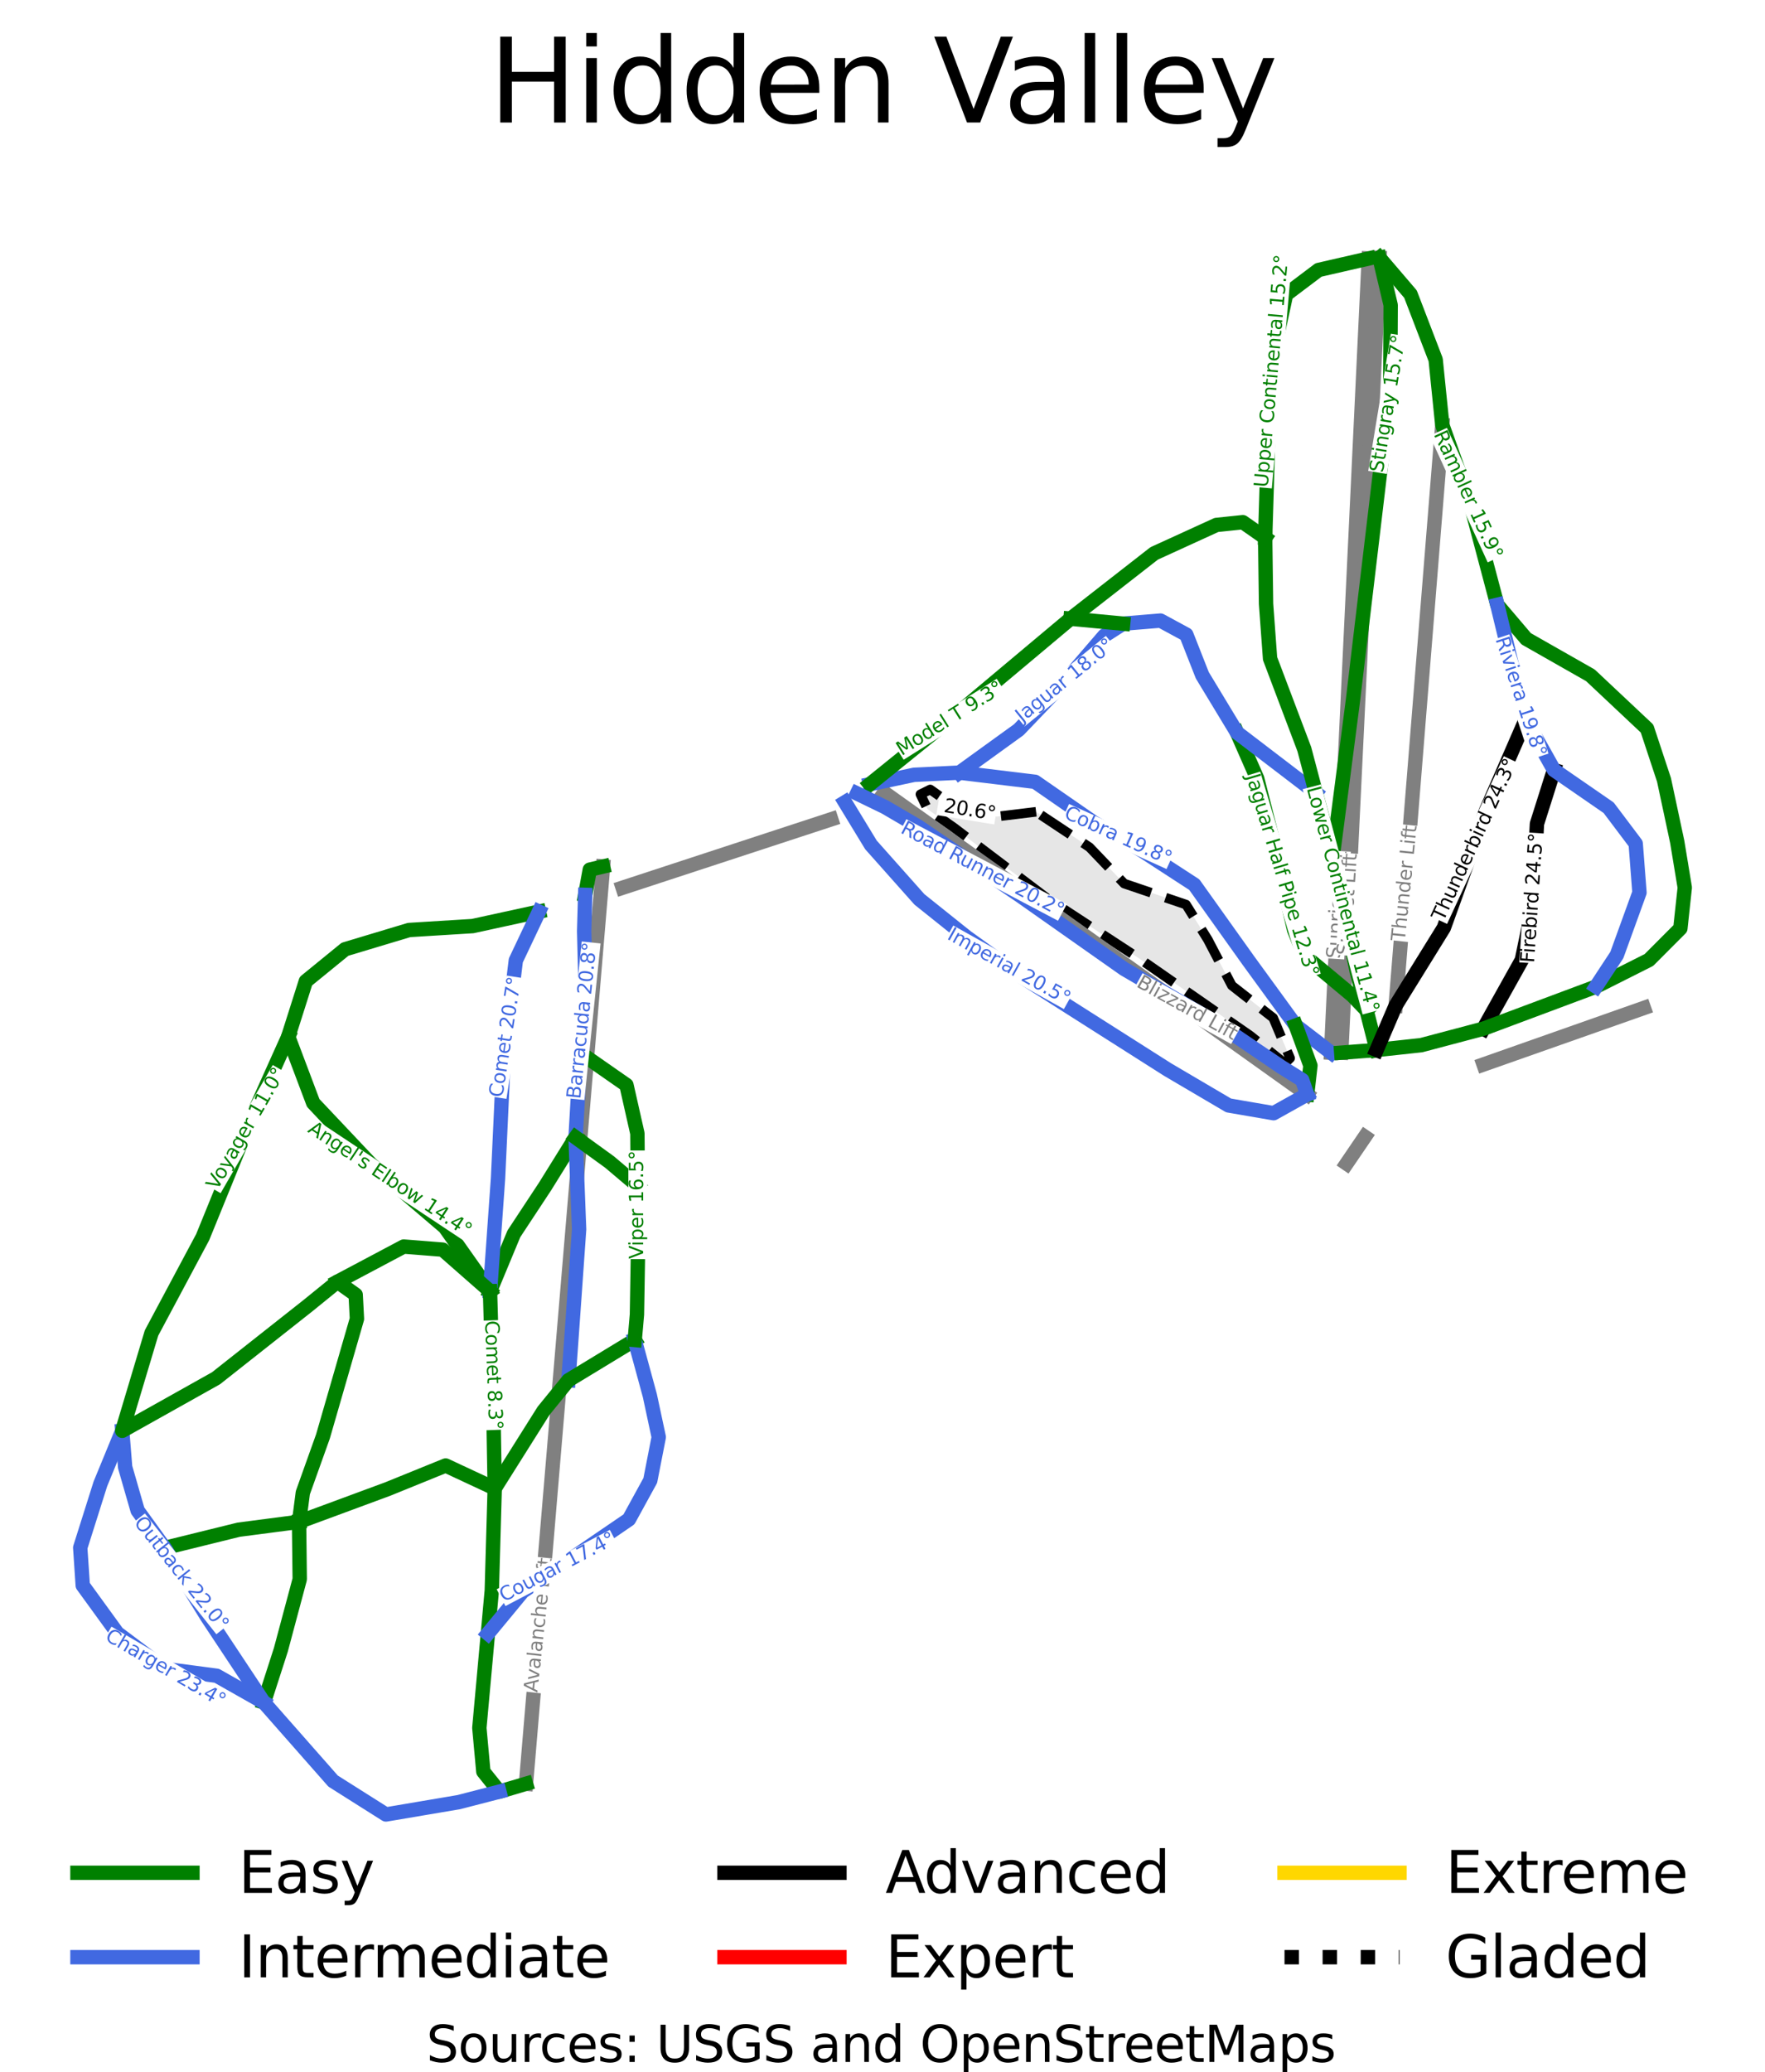 <?xml version="1.0" encoding="utf-8" standalone="no"?>
<!DOCTYPE svg PUBLIC "-//W3C//DTD SVG 1.1//EN"
  "http://www.w3.org/Graphics/SVG/1.1/DTD/svg11.dtd">
<svg height="216.177pt" version="1.1" viewBox="0 0 184.169 216.177" width="184.169pt" xmlns="http://www.w3.org/2000/svg" xmlns:xlink="http://www.w3.org/1999/xlink">
 <defs>
  <style type="text/css">*{stroke-linecap:butt;stroke-linejoin:round;}</style>
 </defs>
 <g id="figure_1">
  <g id="patch_1">
   <path d="M 0 216.177 
L 184.169 216.177 
L 184.169 0 
L 0 0 
z
" style="fill:#ffffff;"/>
  </g>
  <g id="axes_1">
   <g id="patch_2">
    <path clip-path="url(#pdff8e4f62a)" d="M 108.112 84.683 
L 108.112 84.683 
L 107.079 84.809 
L 106.047 84.934 
L 105.014 85.06 
L 103.981 85.185 
L 102.948 84.969 
L 101.916 84.752 
L 100.883 84.535 
L 99.85 84.318 
L 98.457 83.337 
L 97.065 82.355 
L 96.043 82.858 
L 96.787 84.41 
L 98.156 85.368 
L 99.525 86.326 
L 100.738 87.245 
L 101.951 88.164 
L 103.163 89.083 
L 104.376 90.001 
L 105.588 90.92 
L 106.801 91.839 
L 108.014 92.757 
L 109.226 93.676 
L 110.439 94.469 
L 111.651 95.262 
L 112.864 96.055 
L 114.076 96.849 
L 115.289 97.642 
L 116.502 98.435 
L 117.714 99.228 
L 118.927 100.021 
L 120.371 101.025 
L 121.816 102.029 
L 123.261 103.034 
L 124.706 104.038 
L 126.15 105.042 
L 127.595 106.046 
L 129.04 107.051 
L 130.485 108.055 
L 131.378 108.774 
L 132.272 109.492 
L 133.166 110.211 
L 134.059 110.93 
L 134.616 110.383 
L 134.175 109.333 
L 133.734 108.283 
L 133.293 107.232 
L 132.853 106.182 
L 131.773 105.338 
L 130.694 104.494 
L 129.615 103.65 
L 128.536 102.805 
L 127.909 101.607 
L 127.282 100.409 
L 126.656 99.211 
L 126.029 98.012 
L 125.46 97.099 
L 124.892 96.186 
L 124.323 95.273 
L 123.755 94.36 
L 122.142 93.813 
L 120.528 93.265 
L 118.915 92.718 
L 117.302 92.17 
L 116.397 91.223 
L 115.492 90.275 
L 114.587 89.328 
L 113.682 88.381 
z
" style="opacity:0.1;"/>
   </g>
   <g id="patch_3">
    <path clip-path="url(#pdff8e4f62a)" d="M 108.112 84.683 
L 108.112 84.683 
L 107.079 84.809 
L 106.047 84.934 
L 105.014 85.06 
L 103.981 85.185 
L 102.948 84.969 
L 101.916 84.752 
L 100.883 84.535 
L 99.85 84.318 
L 98.457 83.337 
L 97.065 82.355 
L 96.043 82.858 
L 96.787 84.41 
L 98.156 85.368 
L 99.525 86.326 
L 100.738 87.245 
L 101.951 88.164 
L 103.163 89.083 
L 104.376 90.001 
L 105.588 90.92 
L 106.801 91.839 
L 108.014 92.757 
L 109.226 93.676 
L 110.439 94.469 
L 111.651 95.262 
L 112.864 96.055 
L 114.076 96.849 
L 115.289 97.642 
L 116.502 98.435 
L 117.714 99.228 
L 118.927 100.021 
L 120.371 101.025 
L 121.816 102.029 
L 123.261 103.034 
L 124.706 104.038 
L 126.15 105.042 
L 127.595 106.046 
L 129.04 107.051 
L 130.485 108.055 
L 131.378 108.774 
L 132.272 109.492 
L 133.166 110.211 
L 134.059 110.93 
L 134.616 110.383 
L 134.175 109.333 
L 133.734 108.283 
L 133.293 107.232 
L 132.853 106.182 
L 131.773 105.338 
L 130.694 104.494 
L 129.615 103.65 
L 128.536 102.805 
L 127.909 101.607 
L 127.282 100.409 
L 126.656 99.211 
L 126.029 98.012 
L 125.46 97.099 
L 124.892 96.186 
L 124.323 95.273 
L 123.755 94.36 
L 122.142 93.813 
L 120.528 93.265 
L 118.915 92.718 
L 117.302 92.17 
L 116.397 91.223 
L 115.492 90.275 
L 114.587 89.328 
L 113.682 88.381 
z
" style="fill:none;stroke:#000000;stroke-dasharray:3.7,1.6;stroke-dashoffset:0;stroke-linejoin:miter;"/>
   </g>
   <g id="line2d_1">
    <path clip-path="url(#pdff8e4f62a)" d="M 108.112 84.683 
" style="fill:none;stroke:#008000;stroke-linecap:square;stroke-width:1.5;"/>
   </g>
   <g id="line2d_2">
    <path clip-path="url(#pdff8e4f62a)" d="M 108.112 84.683 
" style="fill:none;stroke:#4169e1;stroke-linecap:square;stroke-width:1.5;"/>
   </g>
   <g id="line2d_3">
    <path clip-path="url(#pdff8e4f62a)" d="M 108.112 84.683 
" style="fill:none;stroke:#000000;stroke-linecap:square;stroke-width:1.5;"/>
   </g>
   <g id="line2d_4">
    <path clip-path="url(#pdff8e4f62a)" d="M 108.112 84.683 
" style="fill:none;stroke:#ff0000;stroke-linecap:square;stroke-width:1.5;"/>
   </g>
   <g id="line2d_5">
    <path clip-path="url(#pdff8e4f62a)" d="M 108.112 84.683 
" style="fill:none;stroke:#ffd700;stroke-linecap:square;stroke-width:1.5;"/>
   </g>
   <g id="line2d_6">
    <path clip-path="url(#pdff8e4f62a)" d="M 108.112 84.683 
" style="fill:none;stroke:#000000;stroke-dasharray:1.5,2.475;stroke-dashoffset:0;stroke-width:1.5;"/>
   </g>
   <g id="line2d_7">
    <path clip-path="url(#pdff8e4f62a)" d="M 136.394 114.169 
L 132.982 111.734 
L 130.018 109.62 
L 127.054 107.505 
L 123.842 105.213 
L 120.629 102.92 
L 116.611 100.054 
L 112.906 97.409 
L 109.2 94.764 
L 105.945 92.442 
L 102.69 90.12 
L 99.196 87.626 
L 95.701 85.132 
L 92.273 82.686 
" style="fill:none;stroke:#808080;stroke-linecap:square;stroke-width:1.5;"/>
   </g>
   <g id="line2d_8">
    <path clip-path="url(#pdff8e4f62a)" d="M 138.89 109.811 
L 139.169 103.923 
L 139.395 99.164 
L 139.62 94.405 
L 139.869 89.157 
L 140.119 83.91 
L 140.368 78.654 
L 140.618 73.398 
L 140.877 67.933 
L 141.137 62.468 
L 141.389 57.148 
L 141.642 51.828 
L 141.918 46.007 
L 142.194 40.185 
L 142.379 36.281 
L 142.564 32.376 
L 142.822 26.962 
" style="fill:none;stroke:#808080;stroke-linecap:square;stroke-width:1.5;"/>
   </g>
   <g id="line2d_9">
    <path clip-path="url(#pdff8e4f62a)" d="M 139.95 109.811 
L 140.238 103.842 
L 140.467 99.095 
L 140.696 94.348 
L 140.944 89.196 
L 141.192 84.044 
L 141.447 78.747 
L 141.702 73.449 
L 141.963 68.024 
L 142.224 62.599 
L 142.484 57.214 
L 142.744 51.828 
L 143.024 46.019 
L 143.304 40.21 
L 143.49 36.346 
L 143.676 32.482 
L 143.945 26.9 
" style="fill:none;stroke:#808080;stroke-linecap:square;stroke-width:1.5;"/>
   </g>
   <g id="line2d_10">
    <path clip-path="url(#pdff8e4f62a)" d="M 145.63 104.903 
L 145.972 100.645 
L 146.314 96.388 
L 146.656 92.131 
L 146.998 87.874 
L 147.437 82.413 
L 147.876 76.952 
L 148.285 71.86 
L 148.694 66.767 
L 149.17 60.84 
L 149.646 54.913 
L 150.077 49.555 
L 150.497 44.33 
" style="fill:none;stroke:#808080;stroke-linecap:square;stroke-width:1.5;"/>
   </g>
   <g id="line2d_11">
    <path clip-path="url(#pdff8e4f62a)" d="M 154.803 111.038 
L 160.612 108.993 
L 166.42 106.947 
L 171.528 105.147 
" style="fill:none;stroke:#808080;stroke-linecap:square;stroke-width:1.5;"/>
   </g>
   <g id="line2d_12">
    <path clip-path="url(#pdff8e4f62a)" d="M 140.512 121.38 
L 142.415 118.587 
" style="fill:none;stroke:#808080;stroke-linecap:square;stroke-width:1.5;"/>
   </g>
   <g id="line2d_13">
    <path clip-path="url(#pdff8e4f62a)" d="M 54.885 186.073 
L 55.349 180.558 
L 55.813 175.042 
L 56.276 169.527 
L 56.74 164.011 
L 57.145 159.191 
L 57.55 154.371 
L 57.974 149.325 
L 58.398 144.278 
L 58.835 139.067 
L 59.273 133.856 
L 59.764 128.02 
L 60.254 122.185 
L 60.745 116.349 
L 61.236 110.513 
L 61.691 105.089 
L 62.147 99.666 
L 62.524 95.178 
L 62.926 90.392 
" style="fill:none;stroke:#808080;stroke-linecap:square;stroke-width:1.5;"/>
   </g>
   <g id="line2d_14">
    <path clip-path="url(#pdff8e4f62a)" d="M 64.971 92.6 
L 70.411 90.816 
L 75.851 89.033 
L 81.291 87.249 
L 86.732 85.466 
" style="fill:none;stroke:#808080;stroke-linecap:square;stroke-width:1.5;"/>
   </g>
   <g id="line2d_15">
    <path clip-path="url(#pdff8e4f62a)" d="M 62.926 90.392 
L 61.543 90.716 
L 61.302 92.031 
L 61.061 93.347 
" style="fill:none;stroke:#008000;stroke-linecap:square;stroke-width:1.5;"/>
   </g>
   <g id="line2d_16">
    <path clip-path="url(#pdff8e4f62a)" d="M 56.237 95.096 
L 54.508 95.473 
L 52.779 95.85 
L 51.05 96.227 
L 49.321 96.604 
L 47.662 96.706 
L 46.002 96.809 
L 44.343 96.912 
L 42.683 97.015 
L 41.012 97.517 
L 39.341 98.019 
L 37.67 98.521 
L 35.999 99.023 
L 34.978 99.856 
L 33.957 100.689 
L 32.935 101.522 
L 31.914 102.354 
L 31.455 103.802 
L 30.995 105.249 
L 30.535 106.696 
L 30.076 108.144 
L 30.727 109.871 
L 31.379 111.599 
L 32.03 113.326 
L 32.682 115.054 
L 33.436 115.853 
L 34.19 116.652 
L 34.945 117.45 
L 35.699 118.249 
L 36.453 119.048 
L 37.207 119.847 
L 37.961 120.646 
L 38.716 121.444 
L 39.679 122.266 
L 40.642 123.088 
L 41.605 123.91 
L 42.568 124.731 
L 43.531 125.553 
L 44.494 126.375 
L 45.457 127.197 
L 46.421 128.018 
L 47.009 128.853 
L 47.598 129.687 
L 48.187 130.522 
L 48.776 131.356 
L 49.365 132.19 
L 49.954 133.025 
L 50.543 133.859 
L 51.132 134.694 
" style="fill:none;stroke:#008000;stroke-linecap:square;stroke-width:1.5;"/>
   </g>
   <g id="line2d_17">
    <path clip-path="url(#pdff8e4f62a)" d="M 60.057 118.649 
L 59.26 119.93 
L 58.464 121.21 
L 57.667 122.491 
L 56.871 123.772 
L 56.059 125.004 
L 55.246 126.237 
L 54.434 127.469 
L 53.622 128.701 
L 52.999 130.199 
L 52.377 131.697 
L 51.754 133.196 
L 51.132 134.694 
" style="fill:none;stroke:#008000;stroke-linecap:square;stroke-width:1.5;"/>
   </g>
   <g id="line2d_18">
    <path clip-path="url(#pdff8e4f62a)" d="M 61.061 93.347 
L 61.007 95.242 
L 60.953 97.138 
L 60.991 98.635 
L 61.03 100.132 
L 61.069 101.629 
L 61.107 103.126 
L 60.972 104.804 
L 60.837 106.482 
L 60.702 108.161 
L 60.567 109.839 
L 60.503 110.94 
L 60.439 112.041 
L 60.376 113.142 
L 60.312 114.244 
L 60.248 115.345 
L 60.184 116.446 
L 60.12 117.547 
L 60.057 118.649 
L 60.103 119.847 
L 60.149 121.045 
L 60.196 122.243 
L 60.242 123.442 
L 60.289 124.64 
L 60.335 125.838 
L 60.381 127.036 
L 60.428 128.234 
L 60.347 129.387 
L 60.265 130.539 
L 60.184 131.692 
L 60.103 132.844 
L 60.022 133.997 
L 59.941 135.149 
L 59.859 136.301 
L 59.778 137.454 
L 59.662 139.086 
L 59.546 140.718 
L 59.43 142.35 
L 59.313 143.982 
" style="fill:none;stroke:#4169e1;stroke-linecap:square;stroke-width:1.5;"/>
   </g>
   <g id="line2d_19">
    <path clip-path="url(#pdff8e4f62a)" d="M 31.206 158.749 
L 31.223 160.245 
L 31.241 161.741 
L 31.258 163.238 
L 31.276 164.734 
L 30.784 166.574 
L 30.291 168.413 
L 29.799 170.253 
L 29.307 172.092 
L 28.864 173.468 
L 28.42 174.843 
L 27.977 176.219 
L 27.534 177.594 
" style="fill:none;stroke:#008000;stroke-linecap:square;stroke-width:1.5;"/>
   </g>
   <g id="line2d_20">
    <path clip-path="url(#pdff8e4f62a)" d="M 12.754 149.256 
L 12.183 150.641 
L 11.613 152.027 
L 11.043 153.412 
L 10.473 154.797 
L 9.947 156.46 
L 9.422 158.122 
L 8.897 159.784 
L 8.371 161.446 
L 8.437 162.43 
L 8.503 163.415 
L 8.569 164.399 
L 8.634 165.384 
L 9.537 166.627 
L 10.439 167.869 
L 11.342 169.112 
L 12.244 170.354 
L 13.492 171.29 
L 14.739 172.226 
L 15.987 173.162 
L 17.234 174.098 
L 18.58 174.276 
L 19.925 174.453 
L 21.271 174.631 
L 22.617 174.808 
L 23.846 175.505 
L 25.076 176.201 
L 26.305 176.897 
L 27.534 177.594 
" style="fill:none;stroke:#4169e1;stroke-linecap:square;stroke-width:1.5;"/>
   </g>
   <g id="line2d_21">
    <path clip-path="url(#pdff8e4f62a)" d="M 66.23 139.782 
L 65.365 140.307 
L 64.501 140.832 
L 63.636 141.357 
L 62.772 141.882 
L 61.907 142.407 
L 61.043 142.932 
L 60.178 143.457 
L 59.313 143.982 
L 58.664 144.78 
L 58.014 145.579 
L 57.364 146.377 
L 56.714 147.176 
L 56.077 148.187 
L 55.441 149.197 
L 54.804 150.208 
L 54.167 151.219 
L 53.531 152.23 
L 52.894 153.241 
L 52.257 154.252 
L 51.621 155.263 
" style="fill:none;stroke:#008000;stroke-linecap:square;stroke-width:1.5;"/>
   </g>
   <g id="line2d_22">
    <path clip-path="url(#pdff8e4f62a)" d="M 90.764 81.805 
L 91.917 81.56 
L 93.07 81.315 
L 94.223 81.07 
L 95.376 80.825 
L 96.56 80.768 
L 97.743 80.71 
L 98.927 80.653 
L 100.11 80.596 
L 101.097 80.716 
L 102.083 80.836 
L 103.07 80.955 
L 104.056 81.075 
L 105.042 81.195 
L 106.029 81.315 
L 107.015 81.435 
L 108.002 81.555 
L 109.533 82.616 
L 111.065 83.677 
L 112.597 84.738 
L 114.129 85.8 
L 115.382 86.53 
L 116.635 87.261 
L 117.889 87.991 
L 119.142 88.721 
L 120.511 89.612 
L 121.881 90.502 
L 123.25 91.392 
L 124.619 92.282 
L 125.327 93.275 
L 126.035 94.267 
L 126.743 95.26 
L 127.451 96.253 
L 128.158 97.246 
L 128.866 98.239 
L 129.574 99.231 
L 130.282 100.224 
L 130.897 101.069 
L 131.512 101.913 
L 132.127 102.758 
L 132.742 103.602 
L 133.357 104.446 
L 133.972 105.291 
L 134.587 106.135 
L 135.202 106.98 
L 136.124 107.688 
L 137.046 108.396 
L 137.968 109.104 
L 138.89 109.811 
" style="fill:none;stroke:#4169e1;stroke-linecap:square;stroke-width:1.5;"/>
   </g>
   <g id="line2d_23">
    <path clip-path="url(#pdff8e4f62a)" d="M 135.202 106.98 
L 135.586 108.024 
L 135.969 109.068 
L 136.352 110.112 
L 136.736 111.156 
L 136.565 112.662 
L 136.394 114.169 
" style="fill:none;stroke:#008000;stroke-linecap:square;stroke-width:1.5;"/>
   </g>
   <g id="line2d_24">
    <path clip-path="url(#pdff8e4f62a)" d="M 56.237 95.096 
L 55.634 96.369 
L 55.03 97.642 
L 54.427 98.914 
L 53.824 100.187 
L 53.661 101.522 
L 53.499 102.857 
L 53.336 104.192 
L 53.174 105.527 
L 53.012 106.863 
L 52.849 108.198 
L 52.687 109.533 
L 52.524 110.868 
L 52.455 112.374 
L 52.385 113.88 
L 52.315 115.387 
L 52.246 116.893 
L 52.176 118.399 
L 52.107 119.905 
L 52.037 121.411 
L 51.967 122.918 
L 51.863 124.39 
L 51.758 125.862 
L 51.654 127.334 
L 51.549 128.806 
L 51.445 130.278 
L 51.341 131.75 
L 51.236 133.222 
L 51.132 134.694 
" style="fill:none;stroke:#4169e1;stroke-linecap:square;stroke-width:1.5;"/>
   </g>
   <g id="line2d_25">
    <path clip-path="url(#pdff8e4f62a)" d="M 51.132 134.694 
L 51.174 136.153 
L 51.216 137.613 
L 51.258 139.072 
L 51.3 140.532 
L 51.343 141.991 
L 51.385 143.451 
L 51.427 144.91 
L 51.469 146.37 
L 51.488 147.481 
L 51.507 148.593 
L 51.526 149.705 
L 51.545 150.816 
L 51.564 151.928 
L 51.583 153.039 
L 51.602 154.151 
L 51.621 155.263 
L 51.583 156.594 
L 51.545 157.926 
L 51.507 159.257 
L 51.469 160.589 
L 51.431 161.92 
L 51.393 163.252 
L 51.355 164.584 
L 51.317 165.915 
L 51.215 167.039 
L 51.113 168.162 
L 51.012 169.285 
L 50.91 170.409 
L 50.798 171.639 
L 50.687 172.868 
L 50.575 174.098 
L 50.464 175.328 
L 50.352 176.557 
L 50.24 177.787 
L 50.129 179.017 
L 50.017 180.247 
L 50.122 181.388 
L 50.226 182.529 
L 50.331 183.67 
L 50.435 184.811 
L 51.271 185.853 
L 52.107 186.896 
L 53.496 186.485 
L 54.885 186.073 
" style="fill:none;stroke:#008000;stroke-linecap:square;stroke-width:1.5;"/>
   </g>
   <g id="line2d_26">
    <path clip-path="url(#pdff8e4f62a)" d="M 66.23 139.782 
L 66.624 141.231 
L 67.019 142.68 
L 67.414 144.129 
L 67.808 145.578 
L 68.041 146.662 
L 68.273 147.746 
L 68.505 148.83 
L 68.737 149.914 
L 68.516 151.044 
L 68.295 152.174 
L 68.075 153.304 
L 67.854 154.434 
L 67.297 155.449 
L 66.74 156.465 
L 66.184 157.48 
L 65.627 158.495 
L 64.072 159.557 
L 62.517 160.618 
L 60.962 161.68 
L 59.407 162.741 
L 58.189 163.563 
L 56.97 164.384 
L 55.752 165.205 
L 54.533 166.027 
L 53.627 167.122 
L 52.722 168.218 
L 51.816 169.313 
L 50.91 170.409 
" style="fill:none;stroke:#4169e1;stroke-linecap:square;stroke-width:1.5;"/>
   </g>
   <g id="line2d_27">
    <path clip-path="url(#pdff8e4f62a)" d="M 162.149 80.324 
L 161.705 81.728 
L 161.261 83.132 
L 160.816 84.536 
L 160.372 85.94 
L 160.315 87.045 
L 160.257 88.151 
L 160.2 89.256 
L 160.142 90.361 
L 160.085 91.467 
L 160.027 92.572 
L 159.969 93.677 
L 159.912 94.783 
L 159.633 96.122 
L 159.354 97.462 
L 159.075 98.802 
L 158.797 100.141 
L 158.296 101.037 
L 157.795 101.932 
L 157.295 102.828 
L 156.794 103.724 
L 156.294 104.619 
L 155.793 105.515 
L 155.293 106.411 
L 154.792 107.306 
" style="fill:none;stroke:#000000;stroke-linecap:square;stroke-width:1.5;"/>
   </g>
   <g id="line2d_28">
    <path clip-path="url(#pdff8e4f62a)" d="M 88.171 83.685 
L 88.849 84.798 
L 89.526 85.911 
L 90.204 87.024 
L 90.881 88.137 
L 92.145 89.557 
L 93.408 90.978 
L 94.672 92.398 
L 95.935 93.818 
L 97.166 94.802 
L 98.397 95.787 
L 99.628 96.772 
L 100.859 97.756 
L 102.32 98.805 
L 103.78 99.854 
L 105.241 100.903 
L 106.701 101.952 
L 107.653 102.557 
L 108.605 103.163 
L 109.557 103.768 
L 110.509 104.373 
L 111.46 104.978 
L 112.412 105.583 
L 113.364 106.189 
L 114.316 106.794 
L 115.256 107.391 
L 116.195 107.988 
L 117.135 108.585 
L 118.074 109.182 
L 119.014 109.779 
L 119.953 110.377 
L 120.893 110.974 
L 121.833 111.571 
L 123.424 112.507 
L 125.016 113.443 
L 126.608 114.379 
L 128.199 115.314 
L 129.373 115.516 
L 130.546 115.718 
L 131.719 115.92 
L 132.893 116.122 
L 133.768 115.634 
L 134.643 115.146 
L 135.518 114.657 
L 136.394 114.169 
" style="fill:none;stroke:#4169e1;stroke-linecap:square;stroke-width:1.5;"/>
   </g>
   <g id="line2d_29">
    <path clip-path="url(#pdff8e4f62a)" d="M 129.075 76.423 
L 129.601 77.619 
L 130.127 78.815 
L 130.653 80.011 
L 131.179 81.207 
L 131.44 82.234 
L 131.7 83.26 
L 131.961 84.286 
L 132.221 85.313 
L 132.482 86.339 
L 132.743 87.366 
L 133.003 88.392 
L 133.264 89.419 
L 133.485 90.367 
L 133.706 91.315 
L 133.927 92.264 
L 134.148 93.212 
L 134.37 94.161 
L 134.591 95.109 
L 134.812 96.058 
L 135.033 97.006 
L 135.565 98.339 
L 136.097 99.672 
L 137.351 100.717 
L 138.605 101.762 
L 139.859 102.808 
L 141.114 103.853 
L 141.854 104.624 
L 142.594 105.395 
" style="fill:none;stroke:#008000;stroke-linecap:square;stroke-width:1.5;"/>
   </g>
   <g id="line2d_30">
    <path clip-path="url(#pdff8e4f62a)" d="M 100.11 80.596 
L 101.659 79.477 
L 103.207 78.358 
L 104.755 77.239 
L 106.303 76.121 
L 107.516 74.854 
L 108.729 73.588 
L 109.941 72.321 
L 111.154 71.054 
L 112.175 69.867 
L 113.196 68.68 
L 114.217 67.493 
L 115.239 66.306 
L 116.216 65.681 
L 117.193 65.056 
L 119.142 64.896 
L 121.092 64.737 
L 122.438 65.467 
L 123.784 66.197 
L 124.202 67.258 
L 124.619 68.32 
L 125.037 69.382 
L 125.455 70.443 
L 126.36 71.938 
L 127.265 73.433 
L 128.17 74.928 
L 129.075 76.423 
L 130.104 77.209 
L 131.133 77.995 
L 132.161 78.782 
L 133.19 79.568 
L 134.219 80.354 
L 135.248 81.141 
L 136.276 81.927 
L 137.305 82.713 
" style="fill:none;stroke:#4169e1;stroke-linecap:square;stroke-width:1.5;"/>
   </g>
   <g id="line2d_31">
    <path clip-path="url(#pdff8e4f62a)" d="M 111.702 64.541 
L 113.075 64.669 
L 114.447 64.798 
L 115.82 64.927 
L 117.193 65.056 
" style="fill:none;stroke:#008000;stroke-linecap:square;stroke-width:1.5;"/>
   </g>
   <g id="line2d_32">
    <path clip-path="url(#pdff8e4f62a)" d="M 132.014 56.1 
L 132.037 57.823 
L 132.06 59.547 
L 132.084 61.27 
L 132.107 62.993 
L 132.212 64.42 
L 132.316 65.846 
L 132.42 67.273 
L 132.525 68.699 
L 132.972 69.88 
L 133.418 71.061 
L 133.865 72.243 
L 134.312 73.424 
L 134.758 74.605 
L 135.205 75.786 
L 135.652 76.967 
L 136.098 78.148 
L 136.4 79.289 
L 136.702 80.43 
L 137.003 81.572 
L 137.305 82.713 
L 137.746 84.356 
L 138.187 85.999 
L 138.628 87.642 
L 139.069 89.285 
L 139.382 90.798 
L 139.696 92.31 
L 140.009 93.822 
L 140.322 95.334 
L 140.636 96.846 
L 140.949 98.358 
L 141.263 99.87 
L 141.576 101.382 
L 141.831 102.386 
L 142.085 103.389 
L 142.34 104.392 
L 142.594 105.395 
L 142.857 106.429 
L 143.119 107.463 
L 143.382 108.497 
L 143.644 109.531 
" style="fill:none;stroke:#008000;stroke-linecap:square;stroke-width:1.5;"/>
   </g>
   <g id="line2d_33">
    <path clip-path="url(#pdff8e4f62a)" d="M 90.764 81.805 
L 91.962 80.838 
L 93.16 79.87 
L 94.357 78.902 
L 95.555 77.934 
L 96.753 76.966 
L 97.95 75.998 
L 99.148 75.03 
L 100.346 74.062 
L 101.765 72.872 
L 103.185 71.682 
L 104.604 70.492 
L 106.024 69.301 
L 107.443 68.111 
L 108.863 66.921 
L 110.282 65.731 
L 111.702 64.541 
L 112.793 63.689 
L 113.884 62.838 
L 114.976 61.986 
L 116.067 61.135 
L 117.158 60.283 
L 118.25 59.432 
L 119.341 58.581 
L 120.432 57.729 
L 122.057 56.987 
L 123.681 56.245 
L 125.306 55.502 
L 126.93 54.76 
L 128.307 54.616 
L 129.684 54.472 
L 130.849 55.286 
L 132.014 56.1 
" style="fill:none;stroke:#008000;stroke-linecap:square;stroke-width:1.5;"/>
   </g>
   <g id="line2d_34">
    <path clip-path="url(#pdff8e4f62a)" d="M 17.182 161.474 
L 18.148 161.236 
L 19.113 160.998 
L 20.079 160.76 
L 21.045 160.522 
L 22.011 160.284 
L 22.977 160.046 
L 23.943 159.808 
L 24.909 159.57 
L 26.483 159.365 
L 28.057 159.159 
L 29.631 158.954 
L 31.206 158.749 
" style="fill:none;stroke:#008000;stroke-linecap:square;stroke-width:1.5;"/>
   </g>
   <g id="line2d_35">
    <path clip-path="url(#pdff8e4f62a)" d="M 12.754 149.256 
L 12.905 151.145 
L 13.056 153.035 
L 13.383 154.17 
L 13.71 155.306 
L 14.037 156.441 
L 14.364 157.576 
L 15.068 158.551 
L 15.773 159.525 
L 16.477 160.5 
L 17.182 161.474 
L 17.736 162.374 
L 18.291 163.275 
L 18.846 164.175 
L 19.401 165.075 
L 19.955 165.975 
L 20.51 166.875 
L 21.065 167.775 
L 21.62 168.675 
L 22.359 169.79 
L 23.098 170.905 
L 23.838 172.02 
L 24.577 173.135 
L 25.316 174.249 
L 26.056 175.364 
L 26.795 176.479 
L 27.534 177.594 
L 28.437 178.619 
L 29.339 179.644 
L 30.242 180.668 
L 31.145 181.693 
L 32.047 182.718 
L 32.95 183.743 
L 33.853 184.768 
L 34.756 185.793 
L 36.134 186.664 
L 37.512 187.535 
L 38.89 188.406 
L 40.269 189.277 
L 42.172 188.955 
L 44.076 188.632 
L 45.98 188.31 
L 47.884 187.987 
L 48.939 187.714 
L 49.995 187.442 
L 51.051 187.169 
L 52.107 186.896 
" style="fill:none;stroke:#4169e1;stroke-linecap:square;stroke-width:1.5;"/>
   </g>
   <g id="line2d_36">
    <path clip-path="url(#pdff8e4f62a)" d="M 143.945 26.9 
L 144.753 27.845 
L 145.561 28.79 
L 146.369 29.735 
L 147.177 30.679 
L 147.834 32.39 
L 148.49 34.101 
L 149.147 35.812 
L 149.804 37.522 
L 149.977 39.224 
L 150.15 40.926 
L 150.323 42.628 
L 150.497 44.33 
L 150.869 45.375 
L 151.242 46.42 
L 151.615 47.466 
L 151.988 48.511 
L 152.361 49.557 
L 152.734 50.602 
L 153.107 51.647 
L 153.479 52.693 
L 153.824 53.992 
L 154.169 55.292 
L 154.513 56.591 
L 154.858 57.89 
L 155.202 59.19 
L 155.547 60.489 
L 155.891 61.788 
L 156.236 63.088 
L 156.991 63.975 
L 157.746 64.863 
L 158.501 65.75 
L 159.256 66.638 
L 160.93 67.59 
L 162.603 68.542 
L 164.277 69.494 
L 165.951 70.446 
L 166.69 71.14 
L 167.428 71.834 
L 168.167 72.528 
L 168.905 73.222 
L 169.644 73.916 
L 170.382 74.61 
L 171.12 75.304 
L 171.859 75.998 
L 172.302 77.337 
L 172.745 78.677 
L 173.188 80.016 
L 173.632 81.356 
L 173.976 82.97 
L 174.321 84.583 
L 174.665 86.197 
L 175.01 87.811 
L 175.207 89.005 
L 175.404 90.2 
L 175.601 91.394 
L 175.798 92.588 
L 175.683 93.653 
L 175.568 94.718 
L 175.453 95.783 
L 175.339 96.849 
L 174.518 97.672 
L 173.697 98.495 
L 172.877 99.318 
L 172.056 100.141 
L 170.678 100.835 
L 169.299 101.529 
L 167.92 102.223 
L 166.542 102.917 
L 165.073 103.466 
L 163.604 104.014 
L 162.136 104.563 
L 160.667 105.112 
L 159.198 105.66 
L 157.729 106.209 
L 156.261 106.758 
L 154.792 107.306 
L 153.168 107.736 
L 151.544 108.166 
L 149.92 108.596 
L 148.296 109.026 
L 147.133 109.152 
L 145.97 109.278 
L 144.807 109.405 
L 143.644 109.531 
L 141.797 109.671 
L 139.95 109.811 
" style="fill:none;stroke:#008000;stroke-linecap:square;stroke-width:1.5;"/>
   </g>
   <g id="line2d_37">
    <path clip-path="url(#pdff8e4f62a)" d="M 156.236 63.088 
L 156.675 64.899 
L 157.114 66.711 
L 157.552 68.523 
L 157.991 70.334 
L 158.293 71.517 
L 158.595 72.7 
L 158.898 73.883 
L 159.2 75.066 
L 159.937 76.38 
L 160.675 77.695 
L 161.412 79.009 
L 162.149 80.324 
L 163.576 81.308 
L 165.002 82.292 
L 166.429 83.276 
L 167.855 84.261 
L 168.561 85.197 
L 169.267 86.133 
L 169.972 87.069 
L 170.678 88.006 
L 170.776 89.28 
L 170.874 90.555 
L 170.973 91.83 
L 171.071 93.105 
L 170.481 94.735 
L 169.89 96.365 
L 169.299 97.995 
L 168.709 99.624 
L 168.167 100.448 
L 167.625 101.271 
L 167.084 102.094 
L 166.542 102.917 
" style="fill:none;stroke:#4169e1;stroke-linecap:square;stroke-width:1.5;"/>
   </g>
   <g id="line2d_38">
    <path clip-path="url(#pdff8e4f62a)" d="M 89.428 82.775 
L 90.882 83.48 
L 92.336 84.185 
L 93.195 84.687 
L 94.053 85.189 
L 94.912 85.691 
L 95.77 86.193 
L 97.114 87.105 
L 98.457 88.017 
L 99.8 88.928 
L 101.143 89.84 
L 102.487 90.752 
L 103.83 91.664 
L 105.173 92.575 
L 106.516 93.487 
L 107.862 94.434 
L 109.209 95.382 
L 110.555 96.329 
L 111.901 97.276 
L 113.247 98.223 
L 114.593 99.17 
L 115.939 100.117 
L 117.285 101.065 
L 118.495 101.772 
L 119.705 102.48 
L 120.914 103.187 
L 122.124 103.895 
L 123.334 104.602 
L 124.543 105.31 
L 125.753 106.017 
L 126.963 106.725 
L 127.798 107.293 
L 128.634 107.86 
L 129.469 108.428 
L 130.305 108.995 
L 131.14 109.563 
L 131.976 110.131 
L 132.811 110.698 
L 133.647 111.266 
L 134.761 111.962 
L 135.875 112.659 
L 136.394 114.169 
" style="fill:none;stroke:#4169e1;stroke-linecap:square;stroke-width:1.5;"/>
   </g>
   <g id="line2d_39">
    <path clip-path="url(#pdff8e4f62a)" d="M 143.945 26.9 
L 144.236 28.131 
L 144.527 29.362 
L 144.818 30.593 
L 145.109 31.823 
L 145.104 32.976 
L 145.098 34.129 
L 145.092 35.281 
L 145.086 36.434 
L 145.081 37.586 
L 145.075 38.739 
L 145.069 39.892 
L 145.064 41.044 
L 144.924 42.128 
L 144.785 43.213 
L 144.646 44.297 
L 144.506 45.381 
L 144.367 46.465 
L 144.228 47.55 
L 144.089 48.634 
L 143.949 49.718 
L 143.775 51.182 
L 143.601 52.645 
L 143.427 54.109 
L 143.253 55.573 
L 143.079 57.036 
L 142.905 58.5 
L 142.731 59.963 
L 142.556 61.427 
L 142.382 62.891 
L 142.208 64.354 
L 142.034 65.818 
L 141.86 67.281 
L 141.686 68.745 
L 141.512 70.209 
L 141.338 71.672 
L 141.164 73.136 
L 141.033 74.145 
L 140.902 75.155 
L 140.771 76.164 
L 140.64 77.173 
L 140.509 78.183 
L 140.378 79.192 
L 140.247 80.201 
L 140.116 81.211 
L 139.985 82.22 
L 139.854 83.229 
L 139.724 84.239 
L 139.593 85.248 
L 139.462 86.257 
L 139.331 87.267 
L 139.2 88.276 
L 139.069 89.285 
" style="fill:none;stroke:#008000;stroke-linecap:square;stroke-width:1.5;"/>
   </g>
   <g id="line2d_40">
    <path clip-path="url(#pdff8e4f62a)" d="M 60.057 118.649 
L 60.943 119.29 
L 61.829 119.932 
L 62.716 120.574 
L 63.602 121.215 
L 65.079 122.465 
L 66.555 123.715 
" style="fill:none;stroke:#008000;stroke-linecap:square;stroke-width:1.5;"/>
   </g>
   <g id="line2d_41">
    <path clip-path="url(#pdff8e4f62a)" d="M 159.2 75.066 
L 158.682 76.255 
L 158.164 77.445 
L 157.646 78.635 
L 157.127 79.825 
L 156.609 81.015 
L 156.091 82.205 
L 155.573 83.394 
L 155.055 84.584 
L 154.505 86.109 
L 153.955 87.634 
L 153.406 89.159 
L 152.856 90.684 
L 152.306 92.209 
L 151.757 93.734 
L 151.207 95.259 
L 150.657 96.784 
L 150.029 97.799 
L 149.4 98.814 
L 148.772 99.829 
L 148.143 100.843 
L 147.515 101.858 
L 146.886 102.873 
L 146.258 103.888 
L 145.63 104.903 
L 145.133 106.06 
L 144.637 107.217 
L 144.14 108.374 
L 143.644 109.531 
" style="fill:none;stroke:#000000;stroke-linecap:square;stroke-width:1.5;"/>
   </g>
   <g id="line2d_42">
    <path clip-path="url(#pdff8e4f62a)" d="M 142.822 26.962 
L 141.512 27.262 
L 140.203 27.562 
L 138.893 27.862 
L 137.584 28.163 
L 136.737 28.802 
L 135.889 29.441 
L 135.042 30.08 
L 134.195 30.72 
L 133.882 32.169 
L 133.569 33.619 
L 133.256 35.068 
L 132.943 36.517 
L 132.867 37.619 
L 132.792 38.72 
L 132.716 39.821 
L 132.641 40.922 
L 132.565 42.024 
L 132.49 43.125 
L 132.414 44.226 
L 132.339 45.327 
L 132.298 46.674 
L 132.258 48.021 
L 132.217 49.367 
L 132.176 50.714 
L 132.136 52.06 
L 132.095 53.407 
L 132.054 54.753 
L 132.014 56.1 
" style="fill:none;stroke:#008000;stroke-linecap:square;stroke-width:1.5;"/>
   </g>
   <g id="line2d_43">
    <path clip-path="url(#pdff8e4f62a)" d="M 60.567 109.839 
L 61.767 110.674 
L 62.967 111.51 
L 64.166 112.346 
L 65.366 113.181 
L 65.652 114.446 
L 65.937 115.71 
L 66.223 116.974 
L 66.508 118.238 
L 66.52 119.607 
L 66.532 120.976 
L 66.543 122.346 
L 66.555 123.715 
L 66.555 124.696 
L 66.555 125.678 
L 66.555 126.659 
L 66.555 127.64 
L 66.555 128.622 
L 66.555 129.603 
L 66.555 130.584 
L 66.555 131.566 
L 66.532 132.958 
L 66.509 134.35 
L 66.486 135.742 
L 66.462 137.135 
L 66.346 138.458 
L 66.23 139.782 
" style="fill:none;stroke:#008000;stroke-linecap:square;stroke-width:1.5;"/>
   </g>
   <g id="line2d_44">
    <path clip-path="url(#pdff8e4f62a)" d="M 30.076 108.144 
L 29.534 109.349 
L 28.992 110.553 
L 28.45 111.758 
L 27.908 112.963 
L 27.367 114.168 
L 26.825 115.373 
L 26.283 116.578 
L 25.741 117.783 
L 25.167 119.192 
L 24.592 120.601 
L 24.018 122.011 
L 23.444 123.42 
L 22.869 124.829 
L 22.295 126.239 
L 21.721 127.648 
L 21.146 129.058 
L 20.479 130.307 
L 19.812 131.556 
L 19.144 132.806 
L 18.477 134.055 
L 17.81 135.305 
L 17.142 136.554 
L 16.475 137.804 
L 15.808 139.053 
L 15.426 140.328 
L 15.044 141.604 
L 14.662 142.879 
L 14.281 144.154 
L 13.899 145.43 
L 13.517 146.705 
L 13.135 147.98 
L 12.754 149.256 
L 13.977 148.57 
L 15.2 147.885 
L 16.424 147.2 
L 17.647 146.514 
L 18.87 145.829 
L 20.093 145.144 
L 21.317 144.458 
L 22.54 143.773 
L 23.746 142.821 
L 24.952 141.868 
L 26.159 140.916 
L 27.365 139.964 
L 28.571 139.012 
L 29.777 138.06 
L 30.983 137.108 
L 32.189 136.155 
L 33.699 134.929 
L 35.209 133.703 
L 36.161 134.381 
L 37.113 135.059 
L 37.179 136.317 
L 37.245 137.576 
L 36.802 139.109 
L 36.358 140.642 
L 35.915 142.175 
L 35.472 143.708 
L 35.029 145.242 
L 34.586 146.775 
L 34.142 148.308 
L 33.699 149.841 
L 33.174 151.31 
L 32.649 152.778 
L 32.124 154.247 
L 31.599 155.715 
L 31.402 157.232 
L 31.206 158.749 
L 32.363 158.321 
L 33.52 157.893 
L 34.677 157.466 
L 35.834 157.038 
L 36.991 156.61 
L 38.148 156.182 
L 39.305 155.755 
L 40.462 155.327 
L 41.971 154.714 
L 43.481 154.101 
L 44.99 153.488 
L 46.5 152.875 
L 47.78 153.472 
L 49.06 154.069 
L 50.34 154.666 
L 51.621 155.263 
" style="fill:none;stroke:#008000;stroke-linecap:square;stroke-width:1.5;"/>
   </g>
   <g id="line2d_45">
    <path clip-path="url(#pdff8e4f62a)" d="M 35.209 133.703 
L 36.073 133.244 
L 36.938 132.786 
L 37.802 132.327 
L 38.667 131.869 
L 39.531 131.41 
L 40.395 130.951 
L 41.26 130.493 
L 42.124 130.034 
L 43.141 130.114 
L 44.159 130.195 
L 45.176 130.276 
L 46.193 130.356 
L 47.428 131.441 
L 48.662 132.525 
L 49.897 133.609 
L 51.132 134.694 
" style="fill:none;stroke:#008000;stroke-linecap:square;stroke-width:1.5;"/>
   </g>
   <g id="text_1">
    <g id="patch_4">
     <path d="M 118.264 103.244 
L 128.46 108.908 
L 129.42 107.181 
L 119.223 101.517 
z
" style="fill:#ffffff;"/>
    </g>
    <!-- Blizzard Lift -->
    <g style="fill:#808080;" transform="translate(118.493 102.873)rotate(-330.948)scale(0.02 -0.02)">
     <defs>
      <path d="M 1259 2228 
L 1259 519 
L 2272 519 
Q 2781 519 3026 730 
Q 3272 941 3272 1375 
Q 3272 1813 3026 2020 
Q 2781 2228 2272 2228 
L 1259 2228 
z
M 1259 4147 
L 1259 2741 
L 2194 2741 
Q 2656 2741 2882 2914 
Q 3109 3088 3109 3444 
Q 3109 3797 2882 3972 
Q 2656 4147 2194 4147 
L 1259 4147 
z
M 628 4666 
L 2241 4666 
Q 2963 4666 3353 4366 
Q 3744 4066 3744 3513 
Q 3744 3084 3544 2831 
Q 3344 2578 2956 2516 
Q 3422 2416 3680 2098 
Q 3938 1781 3938 1306 
Q 3938 681 3513 340 
Q 3088 0 2303 0 
L 628 0 
L 628 4666 
z
" id="DejaVuSans-42" transform="scale(0.016)"/>
      <path d="M 603 4863 
L 1178 4863 
L 1178 0 
L 603 0 
L 603 4863 
z
" id="DejaVuSans-6c" transform="scale(0.016)"/>
      <path d="M 603 3500 
L 1178 3500 
L 1178 0 
L 603 0 
L 603 3500 
z
M 603 4863 
L 1178 4863 
L 1178 4134 
L 603 4134 
L 603 4863 
z
" id="DejaVuSans-69" transform="scale(0.016)"/>
      <path d="M 353 3500 
L 3084 3500 
L 3084 2975 
L 922 459 
L 3084 459 
L 3084 0 
L 275 0 
L 275 525 
L 2438 3041 
L 353 3041 
L 353 3500 
z
" id="DejaVuSans-7a" transform="scale(0.016)"/>
      <path d="M 2194 1759 
Q 1497 1759 1228 1600 
Q 959 1441 959 1056 
Q 959 750 1161 570 
Q 1363 391 1709 391 
Q 2188 391 2477 730 
Q 2766 1069 2766 1631 
L 2766 1759 
L 2194 1759 
z
M 3341 1997 
L 3341 0 
L 2766 0 
L 2766 531 
Q 2569 213 2275 61 
Q 1981 -91 1556 -91 
Q 1019 -91 701 211 
Q 384 513 384 1019 
Q 384 1609 779 1909 
Q 1175 2209 1959 2209 
L 2766 2209 
L 2766 2266 
Q 2766 2663 2505 2880 
Q 2244 3097 1772 3097 
Q 1472 3097 1187 3025 
Q 903 2953 641 2809 
L 641 3341 
Q 956 3463 1253 3523 
Q 1550 3584 1831 3584 
Q 2591 3584 2966 3190 
Q 3341 2797 3341 1997 
z
" id="DejaVuSans-61" transform="scale(0.016)"/>
      <path d="M 2631 2963 
Q 2534 3019 2420 3045 
Q 2306 3072 2169 3072 
Q 1681 3072 1420 2755 
Q 1159 2438 1159 1844 
L 1159 0 
L 581 0 
L 581 3500 
L 1159 3500 
L 1159 2956 
Q 1341 3275 1631 3429 
Q 1922 3584 2338 3584 
Q 2397 3584 2469 3576 
Q 2541 3569 2628 3553 
L 2631 2963 
z
" id="DejaVuSans-72" transform="scale(0.016)"/>
      <path d="M 2906 2969 
L 2906 4863 
L 3481 4863 
L 3481 0 
L 2906 0 
L 2906 525 
Q 2725 213 2448 61 
Q 2172 -91 1784 -91 
Q 1150 -91 751 415 
Q 353 922 353 1747 
Q 353 2572 751 3078 
Q 1150 3584 1784 3584 
Q 2172 3584 2448 3432 
Q 2725 3281 2906 2969 
z
M 947 1747 
Q 947 1113 1208 752 
Q 1469 391 1925 391 
Q 2381 391 2643 752 
Q 2906 1113 2906 1747 
Q 2906 2381 2643 2742 
Q 2381 3103 1925 3103 
Q 1469 3103 1208 2742 
Q 947 2381 947 1747 
z
" id="DejaVuSans-64" transform="scale(0.016)"/>
      <path id="DejaVuSans-20" transform="scale(0.016)"/>
      <path d="M 628 4666 
L 1259 4666 
L 1259 531 
L 3531 531 
L 3531 0 
L 628 0 
L 628 4666 
z
" id="DejaVuSans-4c" transform="scale(0.016)"/>
      <path d="M 2375 4863 
L 2375 4384 
L 1825 4384 
Q 1516 4384 1395 4259 
Q 1275 4134 1275 3809 
L 1275 3500 
L 2222 3500 
L 2222 3053 
L 1275 3053 
L 1275 0 
L 697 0 
L 697 3053 
L 147 3053 
L 147 3500 
L 697 3500 
L 697 3744 
Q 697 4328 969 4595 
Q 1241 4863 1831 4863 
L 2375 4863 
z
" id="DejaVuSans-66" transform="scale(0.016)"/>
      <path d="M 1172 4494 
L 1172 3500 
L 2356 3500 
L 2356 3053 
L 1172 3053 
L 1172 1153 
Q 1172 725 1289 603 
Q 1406 481 1766 481 
L 2356 481 
L 2356 0 
L 1766 0 
Q 1100 0 847 248 
Q 594 497 594 1153 
L 594 3053 
L 172 3053 
L 172 3500 
L 594 3500 
L 594 4494 
L 1172 4494 
z
" id="DejaVuSans-74" transform="scale(0.016)"/>
     </defs>
     <use xlink:href="#DejaVuSans-42"/>
     <use x="68.604" xlink:href="#DejaVuSans-6c"/>
     <use x="96.387" xlink:href="#DejaVuSans-69"/>
     <use x="124.17" xlink:href="#DejaVuSans-7a"/>
     <use x="176.66" xlink:href="#DejaVuSans-7a"/>
     <use x="229.15" xlink:href="#DejaVuSans-61"/>
     <use x="290.43" xlink:href="#DejaVuSans-72"/>
     <use x="329.793" xlink:href="#DejaVuSans-64"/>
     <use x="393.27" xlink:href="#DejaVuSans-20"/>
     <use x="425.057" xlink:href="#DejaVuSans-4c"/>
     <use x="480.77" xlink:href="#DejaVuSans-69"/>
     <use x="508.553" xlink:href="#DejaVuSans-66"/>
     <use x="542.008" xlink:href="#DejaVuSans-74"/>
    </g>
   </g>
   <g id="text_2">
    <g id="patch_5">
     <path d="M 140.264 100.081 
L 140.949 88.848 
L 138.977 88.728 
L 138.292 99.961 
z
" style="fill:#ffffff;"/>
    </g>
    <!-- Sunrise Lift -->
    <g style="fill:#808080;" transform="translate(139.83 100.035)rotate(-86.514)scale(0.02 -0.02)">
     <defs>
      <path d="M 3425 4513 
L 3425 3897 
Q 3066 4069 2747 4153 
Q 2428 4238 2131 4238 
Q 1616 4238 1336 4038 
Q 1056 3838 1056 3469 
Q 1056 3159 1242 3001 
Q 1428 2844 1947 2747 
L 2328 2669 
Q 3034 2534 3370 2195 
Q 3706 1856 3706 1288 
Q 3706 609 3251 259 
Q 2797 -91 1919 -91 
Q 1588 -91 1214 -16 
Q 841 59 441 206 
L 441 856 
Q 825 641 1194 531 
Q 1563 422 1919 422 
Q 2459 422 2753 634 
Q 3047 847 3047 1241 
Q 3047 1584 2836 1778 
Q 2625 1972 2144 2069 
L 1759 2144 
Q 1053 2284 737 2584 
Q 422 2884 422 3419 
Q 422 4038 858 4394 
Q 1294 4750 2059 4750 
Q 2388 4750 2728 4690 
Q 3069 4631 3425 4513 
z
" id="DejaVuSans-53" transform="scale(0.016)"/>
      <path d="M 544 1381 
L 544 3500 
L 1119 3500 
L 1119 1403 
Q 1119 906 1312 657 
Q 1506 409 1894 409 
Q 2359 409 2629 706 
Q 2900 1003 2900 1516 
L 2900 3500 
L 3475 3500 
L 3475 0 
L 2900 0 
L 2900 538 
Q 2691 219 2414 64 
Q 2138 -91 1772 -91 
Q 1169 -91 856 284 
Q 544 659 544 1381 
z
M 1991 3584 
L 1991 3584 
z
" id="DejaVuSans-75" transform="scale(0.016)"/>
      <path d="M 3513 2113 
L 3513 0 
L 2938 0 
L 2938 2094 
Q 2938 2591 2744 2837 
Q 2550 3084 2163 3084 
Q 1697 3084 1428 2787 
Q 1159 2491 1159 1978 
L 1159 0 
L 581 0 
L 581 3500 
L 1159 3500 
L 1159 2956 
Q 1366 3272 1645 3428 
Q 1925 3584 2291 3584 
Q 2894 3584 3203 3211 
Q 3513 2838 3513 2113 
z
" id="DejaVuSans-6e" transform="scale(0.016)"/>
      <path d="M 2834 3397 
L 2834 2853 
Q 2591 2978 2328 3040 
Q 2066 3103 1784 3103 
Q 1356 3103 1142 2972 
Q 928 2841 928 2578 
Q 928 2378 1081 2264 
Q 1234 2150 1697 2047 
L 1894 2003 
Q 2506 1872 2764 1633 
Q 3022 1394 3022 966 
Q 3022 478 2636 193 
Q 2250 -91 1575 -91 
Q 1294 -91 989 -36 
Q 684 19 347 128 
L 347 722 
Q 666 556 975 473 
Q 1284 391 1588 391 
Q 1994 391 2212 530 
Q 2431 669 2431 922 
Q 2431 1156 2273 1281 
Q 2116 1406 1581 1522 
L 1381 1569 
Q 847 1681 609 1914 
Q 372 2147 372 2553 
Q 372 3047 722 3315 
Q 1072 3584 1716 3584 
Q 2034 3584 2315 3537 
Q 2597 3491 2834 3397 
z
" id="DejaVuSans-73" transform="scale(0.016)"/>
      <path d="M 3597 1894 
L 3597 1613 
L 953 1613 
Q 991 1019 1311 708 
Q 1631 397 2203 397 
Q 2534 397 2845 478 
Q 3156 559 3463 722 
L 3463 178 
Q 3153 47 2828 -22 
Q 2503 -91 2169 -91 
Q 1331 -91 842 396 
Q 353 884 353 1716 
Q 353 2575 817 3079 
Q 1281 3584 2069 3584 
Q 2775 3584 3186 3129 
Q 3597 2675 3597 1894 
z
M 3022 2063 
Q 3016 2534 2758 2815 
Q 2500 3097 2075 3097 
Q 1594 3097 1305 2825 
Q 1016 2553 972 2059 
L 3022 2063 
z
" id="DejaVuSans-65" transform="scale(0.016)"/>
     </defs>
     <use xlink:href="#DejaVuSans-53"/>
     <use x="63.477" xlink:href="#DejaVuSans-75"/>
     <use x="126.855" xlink:href="#DejaVuSans-6e"/>
     <use x="190.234" xlink:href="#DejaVuSans-72"/>
     <use x="231.348" xlink:href="#DejaVuSans-69"/>
     <use x="259.131" xlink:href="#DejaVuSans-73"/>
     <use x="311.23" xlink:href="#DejaVuSans-65"/>
     <use x="372.754" xlink:href="#DejaVuSans-20"/>
     <use x="404.541" xlink:href="#DejaVuSans-4c"/>
     <use x="460.254" xlink:href="#DejaVuSans-69"/>
     <use x="488.037" xlink:href="#DejaVuSans-66"/>
     <use x="521.492" xlink:href="#DejaVuSans-74"/>
    </g>
   </g>
   <g id="text_3">
    <g id="patch_6">
     <path d="M 141.352 99.728 
L 142.011 89.089 
L 140.039 88.967 
L 139.38 99.606 
z
" style="fill:#ffffff;"/>
    </g>
    <!-- Sunset Lift -->
    <g style="fill:#808080;" transform="translate(140.918 99.682)rotate(-86.454)scale(0.02 -0.02)">
     <use xlink:href="#DejaVuSans-53"/>
     <use x="63.477" xlink:href="#DejaVuSans-75"/>
     <use x="126.855" xlink:href="#DejaVuSans-6e"/>
     <use x="190.234" xlink:href="#DejaVuSans-73"/>
     <use x="242.334" xlink:href="#DejaVuSans-65"/>
     <use x="303.857" xlink:href="#DejaVuSans-74"/>
     <use x="343.066" xlink:href="#DejaVuSans-20"/>
     <use x="374.854" xlink:href="#DejaVuSans-4c"/>
     <use x="430.566" xlink:href="#DejaVuSans-69"/>
     <use x="458.35" xlink:href="#DejaVuSans-66"/>
     <use x="491.805" xlink:href="#DejaVuSans-74"/>
    </g>
   </g>
   <g id="text_4">
    <g id="patch_7">
     <path d="M 147.015 98.273 
L 148.262 86.192 
L 146.297 85.989 
L 145.05 98.07 
z
" style="fill:#ffffff;"/>
    </g>
    <!-- Thunder Lift -->
    <g style="fill:#808080;" transform="translate(146.583 98.208)rotate(-84.106)scale(0.02 -0.02)">
     <defs>
      <path d="M -19 4666 
L 3928 4666 
L 3928 4134 
L 2272 4134 
L 2272 0 
L 1638 0 
L 1638 4134 
L -19 4134 
L -19 4666 
z
" id="DejaVuSans-54" transform="scale(0.016)"/>
      <path d="M 3513 2113 
L 3513 0 
L 2938 0 
L 2938 2094 
Q 2938 2591 2744 2837 
Q 2550 3084 2163 3084 
Q 1697 3084 1428 2787 
Q 1159 2491 1159 1978 
L 1159 0 
L 581 0 
L 581 4863 
L 1159 4863 
L 1159 2956 
Q 1366 3272 1645 3428 
Q 1925 3584 2291 3584 
Q 2894 3584 3203 3211 
Q 3513 2838 3513 2113 
z
" id="DejaVuSans-68" transform="scale(0.016)"/>
     </defs>
     <use xlink:href="#DejaVuSans-54"/>
     <use x="61.084" xlink:href="#DejaVuSans-68"/>
     <use x="124.463" xlink:href="#DejaVuSans-75"/>
     <use x="187.842" xlink:href="#DejaVuSans-6e"/>
     <use x="251.221" xlink:href="#DejaVuSans-64"/>
     <use x="314.697" xlink:href="#DejaVuSans-65"/>
     <use x="376.221" xlink:href="#DejaVuSans-72"/>
     <use x="417.334" xlink:href="#DejaVuSans-20"/>
     <use x="449.121" xlink:href="#DejaVuSans-4c"/>
     <use x="504.834" xlink:href="#DejaVuSans-69"/>
     <use x="532.617" xlink:href="#DejaVuSans-66"/>
     <use x="566.072" xlink:href="#DejaVuSans-74"/>
    </g>
   </g>
   <g id="text_5">
    <g id="patch_8">
     <path d="M 56.501 176.645 
L 58.015 162.621 
L 56.051 162.409 
L 54.537 176.432 
z
" style="fill:#ffffff;"/>
    </g>
    <!-- Avalanche Lift -->
    <g style="fill:#808080;" transform="translate(56.07 176.578)rotate(-83.837)scale(0.02 -0.02)">
     <defs>
      <path d="M 2188 4044 
L 1331 1722 
L 3047 1722 
L 2188 4044 
z
M 1831 4666 
L 2547 4666 
L 4325 0 
L 3669 0 
L 3244 1197 
L 1141 1197 
L 716 0 
L 50 0 
L 1831 4666 
z
" id="DejaVuSans-41" transform="scale(0.016)"/>
      <path d="M 191 3500 
L 800 3500 
L 1894 563 
L 2988 3500 
L 3597 3500 
L 2284 0 
L 1503 0 
L 191 3500 
z
" id="DejaVuSans-76" transform="scale(0.016)"/>
      <path d="M 3122 3366 
L 3122 2828 
Q 2878 2963 2633 3030 
Q 2388 3097 2138 3097 
Q 1578 3097 1268 2742 
Q 959 2388 959 1747 
Q 959 1106 1268 751 
Q 1578 397 2138 397 
Q 2388 397 2633 464 
Q 2878 531 3122 666 
L 3122 134 
Q 2881 22 2623 -34 
Q 2366 -91 2075 -91 
Q 1284 -91 818 406 
Q 353 903 353 1747 
Q 353 2603 823 3093 
Q 1294 3584 2113 3584 
Q 2378 3584 2631 3529 
Q 2884 3475 3122 3366 
z
" id="DejaVuSans-63" transform="scale(0.016)"/>
     </defs>
     <use xlink:href="#DejaVuSans-41"/>
     <use x="62.533" xlink:href="#DejaVuSans-76"/>
     <use x="121.713" xlink:href="#DejaVuSans-61"/>
     <use x="182.992" xlink:href="#DejaVuSans-6c"/>
     <use x="210.775" xlink:href="#DejaVuSans-61"/>
     <use x="272.055" xlink:href="#DejaVuSans-6e"/>
     <use x="335.434" xlink:href="#DejaVuSans-63"/>
     <use x="390.414" xlink:href="#DejaVuSans-68"/>
     <use x="453.793" xlink:href="#DejaVuSans-65"/>
     <use x="515.316" xlink:href="#DejaVuSans-20"/>
     <use x="547.104" xlink:href="#DejaVuSans-4c"/>
     <use x="602.816" xlink:href="#DejaVuSans-69"/>
     <use x="630.6" xlink:href="#DejaVuSans-66"/>
     <use x="664.055" xlink:href="#DejaVuSans-74"/>
    </g>
   </g>
   <g id="text_6">
    <g id="patch_9">
     <path d="M 97.699 85.015 
L 103.748 86.004 
L 104.066 84.054 
L 98.018 83.066 
z
" style="fill:#ffffff;"/>
    </g>
    <!--  20.6° -->
    <g transform="translate(97.789 84.588)rotate(-350.718)scale(0.02 -0.02)">
     <defs>
      <path d="M 1228 531 
L 3431 531 
L 3431 0 
L 469 0 
L 469 531 
Q 828 903 1448 1529 
Q 2069 2156 2228 2338 
Q 2531 2678 2651 2914 
Q 2772 3150 2772 3378 
Q 2772 3750 2511 3984 
Q 2250 4219 1831 4219 
Q 1534 4219 1204 4116 
Q 875 4013 500 3803 
L 500 4441 
Q 881 4594 1212 4672 
Q 1544 4750 1819 4750 
Q 2544 4750 2975 4387 
Q 3406 4025 3406 3419 
Q 3406 3131 3298 2873 
Q 3191 2616 2906 2266 
Q 2828 2175 2409 1742 
Q 1991 1309 1228 531 
z
" id="DejaVuSans-32" transform="scale(0.016)"/>
      <path d="M 2034 4250 
Q 1547 4250 1301 3770 
Q 1056 3291 1056 2328 
Q 1056 1369 1301 889 
Q 1547 409 2034 409 
Q 2525 409 2770 889 
Q 3016 1369 3016 2328 
Q 3016 3291 2770 3770 
Q 2525 4250 2034 4250 
z
M 2034 4750 
Q 2819 4750 3233 4129 
Q 3647 3509 3647 2328 
Q 3647 1150 3233 529 
Q 2819 -91 2034 -91 
Q 1250 -91 836 529 
Q 422 1150 422 2328 
Q 422 3509 836 4129 
Q 1250 4750 2034 4750 
z
" id="DejaVuSans-30" transform="scale(0.016)"/>
      <path d="M 684 794 
L 1344 794 
L 1344 0 
L 684 0 
L 684 794 
z
" id="DejaVuSans-2e" transform="scale(0.016)"/>
      <path d="M 2113 2584 
Q 1688 2584 1439 2293 
Q 1191 2003 1191 1497 
Q 1191 994 1439 701 
Q 1688 409 2113 409 
Q 2538 409 2786 701 
Q 3034 994 3034 1497 
Q 3034 2003 2786 2293 
Q 2538 2584 2113 2584 
z
M 3366 4563 
L 3366 3988 
Q 3128 4100 2886 4159 
Q 2644 4219 2406 4219 
Q 1781 4219 1451 3797 
Q 1122 3375 1075 2522 
Q 1259 2794 1537 2939 
Q 1816 3084 2150 3084 
Q 2853 3084 3261 2657 
Q 3669 2231 3669 1497 
Q 3669 778 3244 343 
Q 2819 -91 2113 -91 
Q 1303 -91 875 529 
Q 447 1150 447 2328 
Q 447 3434 972 4092 
Q 1497 4750 2381 4750 
Q 2619 4750 2861 4703 
Q 3103 4656 3366 4563 
z
" id="DejaVuSans-36" transform="scale(0.016)"/>
      <path d="M 1600 4347 
Q 1350 4347 1178 4173 
Q 1006 4000 1006 3750 
Q 1006 3503 1178 3333 
Q 1350 3163 1600 3163 
Q 1850 3163 2022 3333 
Q 2194 3503 2194 3750 
Q 2194 3997 2020 4172 
Q 1847 4347 1600 4347 
z
M 1600 4750 
Q 1800 4750 1984 4673 
Q 2169 4597 2303 4453 
Q 2447 4313 2519 4134 
Q 2591 3956 2591 3750 
Q 2591 3338 2302 3052 
Q 2013 2766 1594 2766 
Q 1172 2766 890 3047 
Q 609 3328 609 3750 
Q 609 4169 896 4459 
Q 1184 4750 1600 4750 
z
" id="DejaVuSans-b0" transform="scale(0.016)"/>
     </defs>
     <use xlink:href="#DejaVuSans-20"/>
     <use x="31.787" xlink:href="#DejaVuSans-32"/>
     <use x="95.41" xlink:href="#DejaVuSans-30"/>
     <use x="159.033" xlink:href="#DejaVuSans-2e"/>
     <use x="190.82" xlink:href="#DejaVuSans-36"/>
     <use x="254.443" xlink:href="#DejaVuSans-b0"/>
    </g>
   </g>
   <g id="text_7">
    <g id="patch_10">
     <path d="M 31.767 118.38 
L 48.424 129.442 
L 49.517 127.796 
L 32.859 116.734 
z
" style="fill:#ffffff;"/>
    </g>
    <!-- Angel's Elbow 14.4° -->
    <g style="fill:#008000;" transform="translate(32.024 118.028)rotate(-326.413)scale(0.02 -0.02)">
     <defs>
      <path d="M 2906 1791 
Q 2906 2416 2648 2759 
Q 2391 3103 1925 3103 
Q 1463 3103 1205 2759 
Q 947 2416 947 1791 
Q 947 1169 1205 825 
Q 1463 481 1925 481 
Q 2391 481 2648 825 
Q 2906 1169 2906 1791 
z
M 3481 434 
Q 3481 -459 3084 -895 
Q 2688 -1331 1869 -1331 
Q 1566 -1331 1297 -1286 
Q 1028 -1241 775 -1147 
L 775 -588 
Q 1028 -725 1275 -790 
Q 1522 -856 1778 -856 
Q 2344 -856 2625 -561 
Q 2906 -266 2906 331 
L 2906 616 
Q 2728 306 2450 153 
Q 2172 0 1784 0 
Q 1141 0 747 490 
Q 353 981 353 1791 
Q 353 2603 747 3093 
Q 1141 3584 1784 3584 
Q 2172 3584 2450 3431 
Q 2728 3278 2906 2969 
L 2906 3500 
L 3481 3500 
L 3481 434 
z
" id="DejaVuSans-67" transform="scale(0.016)"/>
      <path d="M 1147 4666 
L 1147 2931 
L 616 2931 
L 616 4666 
L 1147 4666 
z
" id="DejaVuSans-27" transform="scale(0.016)"/>
      <path d="M 628 4666 
L 3578 4666 
L 3578 4134 
L 1259 4134 
L 1259 2753 
L 3481 2753 
L 3481 2222 
L 1259 2222 
L 1259 531 
L 3634 531 
L 3634 0 
L 628 0 
L 628 4666 
z
" id="DejaVuSans-45" transform="scale(0.016)"/>
      <path d="M 3116 1747 
Q 3116 2381 2855 2742 
Q 2594 3103 2138 3103 
Q 1681 3103 1420 2742 
Q 1159 2381 1159 1747 
Q 1159 1113 1420 752 
Q 1681 391 2138 391 
Q 2594 391 2855 752 
Q 3116 1113 3116 1747 
z
M 1159 2969 
Q 1341 3281 1617 3432 
Q 1894 3584 2278 3584 
Q 2916 3584 3314 3078 
Q 3713 2572 3713 1747 
Q 3713 922 3314 415 
Q 2916 -91 2278 -91 
Q 1894 -91 1617 61 
Q 1341 213 1159 525 
L 1159 0 
L 581 0 
L 581 4863 
L 1159 4863 
L 1159 2969 
z
" id="DejaVuSans-62" transform="scale(0.016)"/>
      <path d="M 1959 3097 
Q 1497 3097 1228 2736 
Q 959 2375 959 1747 
Q 959 1119 1226 758 
Q 1494 397 1959 397 
Q 2419 397 2687 759 
Q 2956 1122 2956 1747 
Q 2956 2369 2687 2733 
Q 2419 3097 1959 3097 
z
M 1959 3584 
Q 2709 3584 3137 3096 
Q 3566 2609 3566 1747 
Q 3566 888 3137 398 
Q 2709 -91 1959 -91 
Q 1206 -91 779 398 
Q 353 888 353 1747 
Q 353 2609 779 3096 
Q 1206 3584 1959 3584 
z
" id="DejaVuSans-6f" transform="scale(0.016)"/>
      <path d="M 269 3500 
L 844 3500 
L 1563 769 
L 2278 3500 
L 2956 3500 
L 3675 769 
L 4391 3500 
L 4966 3500 
L 4050 0 
L 3372 0 
L 2619 2869 
L 1863 0 
L 1184 0 
L 269 3500 
z
" id="DejaVuSans-77" transform="scale(0.016)"/>
      <path d="M 794 531 
L 1825 531 
L 1825 4091 
L 703 3866 
L 703 4441 
L 1819 4666 
L 2450 4666 
L 2450 531 
L 3481 531 
L 3481 0 
L 794 0 
L 794 531 
z
" id="DejaVuSans-31" transform="scale(0.016)"/>
      <path d="M 2419 4116 
L 825 1625 
L 2419 1625 
L 2419 4116 
z
M 2253 4666 
L 3047 4666 
L 3047 1625 
L 3713 1625 
L 3713 1100 
L 3047 1100 
L 3047 0 
L 2419 0 
L 2419 1100 
L 313 1100 
L 313 1709 
L 2253 4666 
z
" id="DejaVuSans-34" transform="scale(0.016)"/>
     </defs>
     <use xlink:href="#DejaVuSans-41"/>
     <use x="68.408" xlink:href="#DejaVuSans-6e"/>
     <use x="131.787" xlink:href="#DejaVuSans-67"/>
     <use x="195.264" xlink:href="#DejaVuSans-65"/>
     <use x="256.787" xlink:href="#DejaVuSans-6c"/>
     <use x="284.57" xlink:href="#DejaVuSans-27"/>
     <use x="312.061" xlink:href="#DejaVuSans-73"/>
     <use x="364.16" xlink:href="#DejaVuSans-20"/>
     <use x="395.947" xlink:href="#DejaVuSans-45"/>
     <use x="459.131" xlink:href="#DejaVuSans-6c"/>
     <use x="486.914" xlink:href="#DejaVuSans-62"/>
     <use x="550.391" xlink:href="#DejaVuSans-6f"/>
     <use x="611.572" xlink:href="#DejaVuSans-77"/>
     <use x="693.359" xlink:href="#DejaVuSans-20"/>
     <use x="725.146" xlink:href="#DejaVuSans-31"/>
     <use x="788.77" xlink:href="#DejaVuSans-34"/>
     <use x="852.393" xlink:href="#DejaVuSans-2e"/>
     <use x="884.18" xlink:href="#DejaVuSans-34"/>
     <use x="947.803" xlink:href="#DejaVuSans-b0"/>
    </g>
   </g>
   <g id="text_8">
    <g id="patch_11">
     <path d="M 60.975 114.752 
L 62.665 98.416 
L 60.7 98.212 
L 59.01 114.549 
z
" style="fill:#ffffff;"/>
    </g>
    <!-- Barracuda 20.8° -->
    <g style="fill:#4169e1;" transform="translate(60.543 114.688)rotate(-84.095)scale(0.02 -0.02)">
     <defs>
      <path d="M 2034 2216 
Q 1584 2216 1326 1975 
Q 1069 1734 1069 1313 
Q 1069 891 1326 650 
Q 1584 409 2034 409 
Q 2484 409 2743 651 
Q 3003 894 3003 1313 
Q 3003 1734 2745 1975 
Q 2488 2216 2034 2216 
z
M 1403 2484 
Q 997 2584 770 2862 
Q 544 3141 544 3541 
Q 544 4100 942 4425 
Q 1341 4750 2034 4750 
Q 2731 4750 3128 4425 
Q 3525 4100 3525 3541 
Q 3525 3141 3298 2862 
Q 3072 2584 2669 2484 
Q 3125 2378 3379 2068 
Q 3634 1759 3634 1313 
Q 3634 634 3220 271 
Q 2806 -91 2034 -91 
Q 1263 -91 848 271 
Q 434 634 434 1313 
Q 434 1759 690 2068 
Q 947 2378 1403 2484 
z
M 1172 3481 
Q 1172 3119 1398 2916 
Q 1625 2713 2034 2713 
Q 2441 2713 2670 2916 
Q 2900 3119 2900 3481 
Q 2900 3844 2670 4047 
Q 2441 4250 2034 4250 
Q 1625 4250 1398 4047 
Q 1172 3844 1172 3481 
z
" id="DejaVuSans-38" transform="scale(0.016)"/>
     </defs>
     <use xlink:href="#DejaVuSans-42"/>
     <use x="68.604" xlink:href="#DejaVuSans-61"/>
     <use x="129.883" xlink:href="#DejaVuSans-72"/>
     <use x="169.246" xlink:href="#DejaVuSans-72"/>
     <use x="210.359" xlink:href="#DejaVuSans-61"/>
     <use x="271.639" xlink:href="#DejaVuSans-63"/>
     <use x="326.619" xlink:href="#DejaVuSans-75"/>
     <use x="389.998" xlink:href="#DejaVuSans-64"/>
     <use x="453.475" xlink:href="#DejaVuSans-61"/>
     <use x="514.754" xlink:href="#DejaVuSans-20"/>
     <use x="546.541" xlink:href="#DejaVuSans-32"/>
     <use x="610.164" xlink:href="#DejaVuSans-30"/>
     <use x="673.787" xlink:href="#DejaVuSans-2e"/>
     <use x="705.574" xlink:href="#DejaVuSans-38"/>
     <use x="769.197" xlink:href="#DejaVuSans-b0"/>
    </g>
   </g>
   <g id="text_9">
    <g id="patch_12">
     <path d="M 10.636 171.389 
L 22.836 178.513 
L 23.832 176.807 
L 11.632 169.683 
z
" style="fill:#ffffff;"/>
    </g>
    <!-- Charger 23.4° -->
    <g style="fill:#4169e1;" transform="translate(10.873 171.022)rotate(-329.717)scale(0.02 -0.02)">
     <defs>
      <path d="M 4122 4306 
L 4122 3641 
Q 3803 3938 3442 4084 
Q 3081 4231 2675 4231 
Q 1875 4231 1450 3742 
Q 1025 3253 1025 2328 
Q 1025 1406 1450 917 
Q 1875 428 2675 428 
Q 3081 428 3442 575 
Q 3803 722 4122 1019 
L 4122 359 
Q 3791 134 3420 21 
Q 3050 -91 2638 -91 
Q 1578 -91 968 557 
Q 359 1206 359 2328 
Q 359 3453 968 4101 
Q 1578 4750 2638 4750 
Q 3056 4750 3426 4639 
Q 3797 4528 4122 4306 
z
" id="DejaVuSans-43" transform="scale(0.016)"/>
      <path d="M 2597 2516 
Q 3050 2419 3304 2112 
Q 3559 1806 3559 1356 
Q 3559 666 3084 287 
Q 2609 -91 1734 -91 
Q 1441 -91 1130 -33 
Q 819 25 488 141 
L 488 750 
Q 750 597 1062 519 
Q 1375 441 1716 441 
Q 2309 441 2620 675 
Q 2931 909 2931 1356 
Q 2931 1769 2642 2001 
Q 2353 2234 1838 2234 
L 1294 2234 
L 1294 2753 
L 1863 2753 
Q 2328 2753 2575 2939 
Q 2822 3125 2822 3475 
Q 2822 3834 2567 4026 
Q 2313 4219 1838 4219 
Q 1578 4219 1281 4162 
Q 984 4106 628 3988 
L 628 4550 
Q 988 4650 1302 4700 
Q 1616 4750 1894 4750 
Q 2613 4750 3031 4423 
Q 3450 4097 3450 3541 
Q 3450 3153 3228 2886 
Q 3006 2619 2597 2516 
z
" id="DejaVuSans-33" transform="scale(0.016)"/>
     </defs>
     <use xlink:href="#DejaVuSans-43"/>
     <use x="69.824" xlink:href="#DejaVuSans-68"/>
     <use x="133.203" xlink:href="#DejaVuSans-61"/>
     <use x="194.482" xlink:href="#DejaVuSans-72"/>
     <use x="233.846" xlink:href="#DejaVuSans-67"/>
     <use x="297.322" xlink:href="#DejaVuSans-65"/>
     <use x="358.846" xlink:href="#DejaVuSans-72"/>
     <use x="399.959" xlink:href="#DejaVuSans-20"/>
     <use x="431.746" xlink:href="#DejaVuSans-32"/>
     <use x="495.369" xlink:href="#DejaVuSans-33"/>
     <use x="558.992" xlink:href="#DejaVuSans-2e"/>
     <use x="590.779" xlink:href="#DejaVuSans-34"/>
     <use x="654.402" xlink:href="#DejaVuSans-b0"/>
    </g>
   </g>
   <g id="text_10">
    <g id="patch_13">
     <path d="M 110.733 85.668 
L 121.721 90.653 
L 122.538 88.853 
L 111.549 83.868 
z
" style="fill:#ffffff;"/>
    </g>
    <!-- Cobra 19.8° -->
    <g style="fill:#4169e1;" transform="translate(110.931 85.279)rotate(-335.598)scale(0.02 -0.02)">
     <defs>
      <path d="M 703 97 
L 703 672 
Q 941 559 1184 500 
Q 1428 441 1663 441 
Q 2288 441 2617 861 
Q 2947 1281 2994 2138 
Q 2813 1869 2534 1725 
Q 2256 1581 1919 1581 
Q 1219 1581 811 2004 
Q 403 2428 403 3163 
Q 403 3881 828 4315 
Q 1253 4750 1959 4750 
Q 2769 4750 3195 4129 
Q 3622 3509 3622 2328 
Q 3622 1225 3098 567 
Q 2575 -91 1691 -91 
Q 1453 -91 1209 -44 
Q 966 3 703 97 
z
M 1959 2075 
Q 2384 2075 2632 2365 
Q 2881 2656 2881 3163 
Q 2881 3666 2632 3958 
Q 2384 4250 1959 4250 
Q 1534 4250 1286 3958 
Q 1038 3666 1038 3163 
Q 1038 2656 1286 2365 
Q 1534 2075 1959 2075 
z
" id="DejaVuSans-39" transform="scale(0.016)"/>
     </defs>
     <use xlink:href="#DejaVuSans-43"/>
     <use x="69.824" xlink:href="#DejaVuSans-6f"/>
     <use x="131.006" xlink:href="#DejaVuSans-62"/>
     <use x="194.482" xlink:href="#DejaVuSans-72"/>
     <use x="235.596" xlink:href="#DejaVuSans-61"/>
     <use x="296.875" xlink:href="#DejaVuSans-20"/>
     <use x="328.662" xlink:href="#DejaVuSans-31"/>
     <use x="392.285" xlink:href="#DejaVuSans-39"/>
     <use x="455.908" xlink:href="#DejaVuSans-2e"/>
     <use x="487.695" xlink:href="#DejaVuSans-38"/>
     <use x="551.318" xlink:href="#DejaVuSans-b0"/>
    </g>
   </g>
   <g id="text_11">
    <g id="patch_14">
     <path d="M 52.844 114.63 
L 54.807 102.071 
L 52.855 101.765 
L 50.892 114.325 
z
" style="fill:#ffffff;"/>
    </g>
    <!-- Comet 20.7° -->
    <g style="fill:#4169e1;" transform="translate(52.416 114.543)rotate(-81.118)scale(0.02 -0.02)">
     <defs>
      <path d="M 3328 2828 
Q 3544 3216 3844 3400 
Q 4144 3584 4550 3584 
Q 5097 3584 5394 3201 
Q 5691 2819 5691 2113 
L 5691 0 
L 5113 0 
L 5113 2094 
Q 5113 2597 4934 2840 
Q 4756 3084 4391 3084 
Q 3944 3084 3684 2787 
Q 3425 2491 3425 1978 
L 3425 0 
L 2847 0 
L 2847 2094 
Q 2847 2600 2669 2842 
Q 2491 3084 2119 3084 
Q 1678 3084 1418 2786 
Q 1159 2488 1159 1978 
L 1159 0 
L 581 0 
L 581 3500 
L 1159 3500 
L 1159 2956 
Q 1356 3278 1631 3431 
Q 1906 3584 2284 3584 
Q 2666 3584 2933 3390 
Q 3200 3197 3328 2828 
z
" id="DejaVuSans-6d" transform="scale(0.016)"/>
      <path d="M 525 4666 
L 3525 4666 
L 3525 4397 
L 1831 0 
L 1172 0 
L 2766 4134 
L 525 4134 
L 525 4666 
z
" id="DejaVuSans-37" transform="scale(0.016)"/>
     </defs>
     <use xlink:href="#DejaVuSans-43"/>
     <use x="69.824" xlink:href="#DejaVuSans-6f"/>
     <use x="131.006" xlink:href="#DejaVuSans-6d"/>
     <use x="228.418" xlink:href="#DejaVuSans-65"/>
     <use x="289.941" xlink:href="#DejaVuSans-74"/>
     <use x="329.15" xlink:href="#DejaVuSans-20"/>
     <use x="360.938" xlink:href="#DejaVuSans-32"/>
     <use x="424.561" xlink:href="#DejaVuSans-30"/>
     <use x="488.184" xlink:href="#DejaVuSans-2e"/>
     <use x="519.971" xlink:href="#DejaVuSans-37"/>
     <use x="583.594" xlink:href="#DejaVuSans-b0"/>
    </g>
   </g>
   <g id="text_12">
    <g id="patch_15">
     <path d="M 50.185 137.772 
L 50.61 149.203 
L 52.584 149.13 
L 52.16 137.698 
z
" style="fill:#ffffff;"/>
    </g>
    <!-- Comet 8.3° -->
    <g style="fill:#008000;" transform="translate(50.622 137.775)rotate(-272.128)scale(0.02 -0.02)">
     <use xlink:href="#DejaVuSans-43"/>
     <use x="69.824" xlink:href="#DejaVuSans-6f"/>
     <use x="131.006" xlink:href="#DejaVuSans-6d"/>
     <use x="228.418" xlink:href="#DejaVuSans-65"/>
     <use x="289.941" xlink:href="#DejaVuSans-74"/>
     <use x="329.15" xlink:href="#DejaVuSans-20"/>
     <use x="360.938" xlink:href="#DejaVuSans-38"/>
     <use x="424.561" xlink:href="#DejaVuSans-2e"/>
     <use x="456.348" xlink:href="#DejaVuSans-33"/>
     <use x="519.971" xlink:href="#DejaVuSans-b0"/>
    </g>
   </g>
   <g id="text_13">
    <g id="patch_16">
     <path d="M 52.744 167.535 
L 64.551 161.34 
L 63.633 159.59 
L 51.826 165.786 
z
" style="fill:#ffffff;"/>
    </g>
    <!-- Cougar 17.4° -->
    <g style="fill:#4169e1;" transform="translate(52.559 167.14)rotate(-27.686)scale(0.02 -0.02)">
     <use xlink:href="#DejaVuSans-43"/>
     <use x="69.824" xlink:href="#DejaVuSans-6f"/>
     <use x="131.006" xlink:href="#DejaVuSans-75"/>
     <use x="194.385" xlink:href="#DejaVuSans-67"/>
     <use x="257.861" xlink:href="#DejaVuSans-61"/>
     <use x="319.141" xlink:href="#DejaVuSans-72"/>
     <use x="360.254" xlink:href="#DejaVuSans-20"/>
     <use x="392.041" xlink:href="#DejaVuSans-31"/>
     <use x="455.664" xlink:href="#DejaVuSans-37"/>
     <use x="519.287" xlink:href="#DejaVuSans-2e"/>
     <use x="551.074" xlink:href="#DejaVuSans-34"/>
     <use x="614.697" xlink:href="#DejaVuSans-b0"/>
    </g>
   </g>
   <g id="text_14">
    <g id="patch_17">
     <path d="M 160.502 100.518 
L 161.408 86.969 
L 159.437 86.837 
L 158.531 100.386 
z
" style="fill:#ffffff;"/>
    </g>
    <!-- Firebird 24.5° -->
    <g transform="translate(160.069 100.469)rotate(-86.175)scale(0.02 -0.02)">
     <defs>
      <path d="M 628 4666 
L 3309 4666 
L 3309 4134 
L 1259 4134 
L 1259 2759 
L 3109 2759 
L 3109 2228 
L 1259 2228 
L 1259 0 
L 628 0 
L 628 4666 
z
" id="DejaVuSans-46" transform="scale(0.016)"/>
      <path d="M 691 4666 
L 3169 4666 
L 3169 4134 
L 1269 4134 
L 1269 2991 
Q 1406 3038 1543 3061 
Q 1681 3084 1819 3084 
Q 2600 3084 3056 2656 
Q 3513 2228 3513 1497 
Q 3513 744 3044 326 
Q 2575 -91 1722 -91 
Q 1428 -91 1123 -41 
Q 819 9 494 109 
L 494 744 
Q 775 591 1075 516 
Q 1375 441 1709 441 
Q 2250 441 2565 725 
Q 2881 1009 2881 1497 
Q 2881 1984 2565 2268 
Q 2250 2553 1709 2553 
Q 1456 2553 1204 2497 
Q 953 2441 691 2322 
L 691 4666 
z
" id="DejaVuSans-35" transform="scale(0.016)"/>
     </defs>
     <use xlink:href="#DejaVuSans-46"/>
     <use x="50.27" xlink:href="#DejaVuSans-69"/>
     <use x="78.053" xlink:href="#DejaVuSans-72"/>
     <use x="116.916" xlink:href="#DejaVuSans-65"/>
     <use x="178.439" xlink:href="#DejaVuSans-62"/>
     <use x="241.916" xlink:href="#DejaVuSans-69"/>
     <use x="269.699" xlink:href="#DejaVuSans-72"/>
     <use x="309.062" xlink:href="#DejaVuSans-64"/>
     <use x="372.539" xlink:href="#DejaVuSans-20"/>
     <use x="404.326" xlink:href="#DejaVuSans-32"/>
     <use x="467.949" xlink:href="#DejaVuSans-34"/>
     <use x="531.572" xlink:href="#DejaVuSans-2e"/>
     <use x="563.359" xlink:href="#DejaVuSans-35"/>
     <use x="626.982" xlink:href="#DejaVuSans-b0"/>
    </g>
   </g>
   <g id="text_15">
    <g id="patch_18">
     <path d="M 98.506 98.27 
L 111.011 105.261 
L 111.975 103.536 
L 99.47 96.546 
z
" style="fill:#ffffff;"/>
    </g>
    <!-- Imperial 20.5° -->
    <g style="fill:#4169e1;" transform="translate(98.736 97.899)rotate(-330.793)scale(0.02 -0.02)">
     <defs>
      <path d="M 628 4666 
L 1259 4666 
L 1259 0 
L 628 0 
L 628 4666 
z
" id="DejaVuSans-49" transform="scale(0.016)"/>
      <path d="M 1159 525 
L 1159 -1331 
L 581 -1331 
L 581 3500 
L 1159 3500 
L 1159 2969 
Q 1341 3281 1617 3432 
Q 1894 3584 2278 3584 
Q 2916 3584 3314 3078 
Q 3713 2572 3713 1747 
Q 3713 922 3314 415 
Q 2916 -91 2278 -91 
Q 1894 -91 1617 61 
Q 1341 213 1159 525 
z
M 3116 1747 
Q 3116 2381 2855 2742 
Q 2594 3103 2138 3103 
Q 1681 3103 1420 2742 
Q 1159 2381 1159 1747 
Q 1159 1113 1420 752 
Q 1681 391 2138 391 
Q 2594 391 2855 752 
Q 3116 1113 3116 1747 
z
" id="DejaVuSans-70" transform="scale(0.016)"/>
     </defs>
     <use xlink:href="#DejaVuSans-49"/>
     <use x="29.492" xlink:href="#DejaVuSans-6d"/>
     <use x="126.904" xlink:href="#DejaVuSans-70"/>
     <use x="190.381" xlink:href="#DejaVuSans-65"/>
     <use x="251.904" xlink:href="#DejaVuSans-72"/>
     <use x="293.018" xlink:href="#DejaVuSans-69"/>
     <use x="320.801" xlink:href="#DejaVuSans-61"/>
     <use x="382.08" xlink:href="#DejaVuSans-6c"/>
     <use x="409.863" xlink:href="#DejaVuSans-20"/>
     <use x="441.65" xlink:href="#DejaVuSans-32"/>
     <use x="505.273" xlink:href="#DejaVuSans-30"/>
     <use x="568.896" xlink:href="#DejaVuSans-2e"/>
     <use x="600.684" xlink:href="#DejaVuSans-35"/>
     <use x="664.307" xlink:href="#DejaVuSans-b0"/>
    </g>
   </g>
   <g id="text_16">
    <g id="patch_19">
     <path d="M 129.602 81.059 
L 135.918 102.139 
L 137.81 101.572 
L 131.494 80.491 
z
" style="fill:#ffffff;"/>
    </g>
    <!-- Jaguar Half Pipe 12.3° -->
    <g style="fill:#008000;" transform="translate(130.025 80.953)rotate(-286.679)scale(0.02 -0.02)">
     <defs>
      <path d="M 628 4666 
L 1259 4666 
L 1259 325 
Q 1259 -519 939 -900 
Q 619 -1281 -91 -1281 
L -331 -1281 
L -331 -750 
L -134 -750 
Q 284 -750 456 -515 
Q 628 -281 628 325 
L 628 4666 
z
" id="DejaVuSans-4a" transform="scale(0.016)"/>
      <path d="M 628 4666 
L 1259 4666 
L 1259 2753 
L 3553 2753 
L 3553 4666 
L 4184 4666 
L 4184 0 
L 3553 0 
L 3553 2222 
L 1259 2222 
L 1259 0 
L 628 0 
L 628 4666 
z
" id="DejaVuSans-48" transform="scale(0.016)"/>
      <path d="M 1259 4147 
L 1259 2394 
L 2053 2394 
Q 2494 2394 2734 2622 
Q 2975 2850 2975 3272 
Q 2975 3691 2734 3919 
Q 2494 4147 2053 4147 
L 1259 4147 
z
M 628 4666 
L 2053 4666 
Q 2838 4666 3239 4311 
Q 3641 3956 3641 3272 
Q 3641 2581 3239 2228 
Q 2838 1875 2053 1875 
L 1259 1875 
L 1259 0 
L 628 0 
L 628 4666 
z
" id="DejaVuSans-50" transform="scale(0.016)"/>
     </defs>
     <use xlink:href="#DejaVuSans-4a"/>
     <use x="29.492" xlink:href="#DejaVuSans-61"/>
     <use x="90.771" xlink:href="#DejaVuSans-67"/>
     <use x="154.248" xlink:href="#DejaVuSans-75"/>
     <use x="217.627" xlink:href="#DejaVuSans-61"/>
     <use x="278.906" xlink:href="#DejaVuSans-72"/>
     <use x="320.02" xlink:href="#DejaVuSans-20"/>
     <use x="351.807" xlink:href="#DejaVuSans-48"/>
     <use x="427.002" xlink:href="#DejaVuSans-61"/>
     <use x="488.281" xlink:href="#DejaVuSans-6c"/>
     <use x="516.064" xlink:href="#DejaVuSans-66"/>
     <use x="551.27" xlink:href="#DejaVuSans-20"/>
     <use x="583.057" xlink:href="#DejaVuSans-50"/>
     <use x="641.109" xlink:href="#DejaVuSans-69"/>
     <use x="668.893" xlink:href="#DejaVuSans-70"/>
     <use x="732.369" xlink:href="#DejaVuSans-65"/>
     <use x="793.893" xlink:href="#DejaVuSans-20"/>
     <use x="825.68" xlink:href="#DejaVuSans-31"/>
     <use x="889.303" xlink:href="#DejaVuSans-32"/>
     <use x="952.926" xlink:href="#DejaVuSans-2e"/>
     <use x="984.713" xlink:href="#DejaVuSans-33"/>
     <use x="1048.336" xlink:href="#DejaVuSans-b0"/>
    </g>
   </g>
   <g id="text_17">
    <g id="patch_20">
     <path d="M 106.916 75.773 
L 116.638 67.869 
L 115.392 66.336 
L 105.67 74.24 
z
" style="fill:#ffffff;"/>
    </g>
    <!-- Jaguar 18.0° -->
    <g style="fill:#4169e1;" transform="translate(106.656 75.422)rotate(-39.111)scale(0.02 -0.02)">
     <use xlink:href="#DejaVuSans-4a"/>
     <use x="29.492" xlink:href="#DejaVuSans-61"/>
     <use x="90.771" xlink:href="#DejaVuSans-67"/>
     <use x="154.248" xlink:href="#DejaVuSans-75"/>
     <use x="217.627" xlink:href="#DejaVuSans-61"/>
     <use x="278.906" xlink:href="#DejaVuSans-72"/>
     <use x="320.02" xlink:href="#DejaVuSans-20"/>
     <use x="351.807" xlink:href="#DejaVuSans-31"/>
     <use x="415.43" xlink:href="#DejaVuSans-38"/>
     <use x="479.053" xlink:href="#DejaVuSans-2e"/>
     <use x="510.84" xlink:href="#DejaVuSans-30"/>
     <use x="574.463" xlink:href="#DejaVuSans-b0"/>
    </g>
   </g>
   <g id="text_18">
    <g id="patch_21">
     <path d="M 135.926 82.328 
L 142.183 105.824 
L 144.092 105.315 
L 137.835 81.82 
z
" style="fill:#ffffff;"/>
    </g>
    <!-- Lower Continental 11.4° -->
    <g style="fill:#008000;" transform="translate(136.353 82.235)rotate(-284.91)scale(0.02 -0.02)">
     <use xlink:href="#DejaVuSans-4c"/>
     <use x="53.963" xlink:href="#DejaVuSans-6f"/>
     <use x="115.145" xlink:href="#DejaVuSans-77"/>
     <use x="196.932" xlink:href="#DejaVuSans-65"/>
     <use x="258.455" xlink:href="#DejaVuSans-72"/>
     <use x="299.568" xlink:href="#DejaVuSans-20"/>
     <use x="331.355" xlink:href="#DejaVuSans-43"/>
     <use x="401.18" xlink:href="#DejaVuSans-6f"/>
     <use x="462.361" xlink:href="#DejaVuSans-6e"/>
     <use x="525.74" xlink:href="#DejaVuSans-74"/>
     <use x="564.949" xlink:href="#DejaVuSans-69"/>
     <use x="592.732" xlink:href="#DejaVuSans-6e"/>
     <use x="656.111" xlink:href="#DejaVuSans-65"/>
     <use x="717.635" xlink:href="#DejaVuSans-6e"/>
     <use x="781.014" xlink:href="#DejaVuSans-74"/>
     <use x="820.223" xlink:href="#DejaVuSans-61"/>
     <use x="881.502" xlink:href="#DejaVuSans-6c"/>
     <use x="909.285" xlink:href="#DejaVuSans-20"/>
     <use x="941.072" xlink:href="#DejaVuSans-31"/>
     <use x="1004.695" xlink:href="#DejaVuSans-31"/>
     <use x="1068.318" xlink:href="#DejaVuSans-2e"/>
     <use x="1100.105" xlink:href="#DejaVuSans-34"/>
     <use x="1163.729" xlink:href="#DejaVuSans-b0"/>
    </g>
   </g>
   <g id="text_19">
    <g id="patch_22">
     <path d="M 94.291 79.252 
L 105.057 72.48 
L 104.005 70.808 
L 93.239 77.58 
z
" style="fill:#ffffff;"/>
    </g>
    <!-- Model T 9.3° -->
    <g style="fill:#008000;" transform="translate(94.076 78.873)rotate(-32.171)scale(0.02 -0.02)">
     <defs>
      <path d="M 628 4666 
L 1569 4666 
L 2759 1491 
L 3956 4666 
L 4897 4666 
L 4897 0 
L 4281 0 
L 4281 4097 
L 3078 897 
L 2444 897 
L 1241 4097 
L 1241 0 
L 628 0 
L 628 4666 
z
" id="DejaVuSans-4d" transform="scale(0.016)"/>
     </defs>
     <use xlink:href="#DejaVuSans-4d"/>
     <use x="86.279" xlink:href="#DejaVuSans-6f"/>
     <use x="147.461" xlink:href="#DejaVuSans-64"/>
     <use x="210.938" xlink:href="#DejaVuSans-65"/>
     <use x="272.461" xlink:href="#DejaVuSans-6c"/>
     <use x="300.244" xlink:href="#DejaVuSans-20"/>
     <use x="332.031" xlink:href="#DejaVuSans-54"/>
     <use x="393.115" xlink:href="#DejaVuSans-20"/>
     <use x="424.902" xlink:href="#DejaVuSans-39"/>
     <use x="488.525" xlink:href="#DejaVuSans-2e"/>
     <use x="520.312" xlink:href="#DejaVuSans-33"/>
     <use x="583.936" xlink:href="#DejaVuSans-b0"/>
    </g>
   </g>
   <g id="text_20">
    <g id="patch_23">
     <path d="M 13.568 159.101 
L 22.575 170.475 
L 24.123 169.248 
L 15.117 157.875 
z
" style="fill:#ffffff;"/>
    </g>
    <!-- Outback 22.0° -->
    <g style="fill:#4169e1;" transform="translate(13.923 158.846)rotate(-308.374)scale(0.02 -0.02)">
     <defs>
      <path d="M 2522 4238 
Q 1834 4238 1429 3725 
Q 1025 3213 1025 2328 
Q 1025 1447 1429 934 
Q 1834 422 2522 422 
Q 3209 422 3611 934 
Q 4013 1447 4013 2328 
Q 4013 3213 3611 3725 
Q 3209 4238 2522 4238 
z
M 2522 4750 
Q 3503 4750 4090 4092 
Q 4678 3434 4678 2328 
Q 4678 1225 4090 567 
Q 3503 -91 2522 -91 
Q 1538 -91 948 565 
Q 359 1222 359 2328 
Q 359 3434 948 4092 
Q 1538 4750 2522 4750 
z
" id="DejaVuSans-4f" transform="scale(0.016)"/>
      <path d="M 581 4863 
L 1159 4863 
L 1159 1991 
L 2875 3500 
L 3609 3500 
L 1753 1863 
L 3688 0 
L 2938 0 
L 1159 1709 
L 1159 0 
L 581 0 
L 581 4863 
z
" id="DejaVuSans-6b" transform="scale(0.016)"/>
     </defs>
     <use xlink:href="#DejaVuSans-4f"/>
     <use x="78.711" xlink:href="#DejaVuSans-75"/>
     <use x="142.09" xlink:href="#DejaVuSans-74"/>
     <use x="181.299" xlink:href="#DejaVuSans-62"/>
     <use x="244.775" xlink:href="#DejaVuSans-61"/>
     <use x="306.055" xlink:href="#DejaVuSans-63"/>
     <use x="361.035" xlink:href="#DejaVuSans-6b"/>
     <use x="418.945" xlink:href="#DejaVuSans-20"/>
     <use x="450.732" xlink:href="#DejaVuSans-32"/>
     <use x="514.355" xlink:href="#DejaVuSans-32"/>
     <use x="577.979" xlink:href="#DejaVuSans-2e"/>
     <use x="609.766" xlink:href="#DejaVuSans-30"/>
     <use x="673.389" xlink:href="#DejaVuSans-b0"/>
    </g>
   </g>
   <g id="text_21">
    <g id="patch_24">
     <path d="M 149.183 45.457 
L 155.234 58.661 
L 157.03 57.838 
L 150.979 44.633 
z
" style="fill:#ffffff;"/>
    </g>
    <!-- Rambler 15.9° -->
    <g style="fill:#008000;" transform="translate(149.588 45.293)rotate(-294.619)scale(0.02 -0.02)">
     <defs>
      <path d="M 2841 2188 
Q 3044 2119 3236 1894 
Q 3428 1669 3622 1275 
L 4263 0 
L 3584 0 
L 2988 1197 
Q 2756 1666 2539 1819 
Q 2322 1972 1947 1972 
L 1259 1972 
L 1259 0 
L 628 0 
L 628 4666 
L 2053 4666 
Q 2853 4666 3247 4331 
Q 3641 3997 3641 3322 
Q 3641 2881 3436 2590 
Q 3231 2300 2841 2188 
z
M 1259 4147 
L 1259 2491 
L 2053 2491 
Q 2509 2491 2742 2702 
Q 2975 2913 2975 3322 
Q 2975 3731 2742 3939 
Q 2509 4147 2053 4147 
L 1259 4147 
z
" id="DejaVuSans-52" transform="scale(0.016)"/>
     </defs>
     <use xlink:href="#DejaVuSans-52"/>
     <use x="67.232" xlink:href="#DejaVuSans-61"/>
     <use x="128.512" xlink:href="#DejaVuSans-6d"/>
     <use x="225.924" xlink:href="#DejaVuSans-62"/>
     <use x="289.4" xlink:href="#DejaVuSans-6c"/>
     <use x="317.184" xlink:href="#DejaVuSans-65"/>
     <use x="378.707" xlink:href="#DejaVuSans-72"/>
     <use x="419.82" xlink:href="#DejaVuSans-20"/>
     <use x="451.607" xlink:href="#DejaVuSans-31"/>
     <use x="515.23" xlink:href="#DejaVuSans-35"/>
     <use x="578.854" xlink:href="#DejaVuSans-2e"/>
     <use x="610.641" xlink:href="#DejaVuSans-39"/>
     <use x="674.264" xlink:href="#DejaVuSans-b0"/>
    </g>
   </g>
   <g id="text_22">
    <g id="patch_25">
     <path d="M 155.615 66.789 
L 159.699 79.227 
L 161.576 78.611 
L 157.492 66.172 
z
" style="fill:#ffffff;"/>
    </g>
    <!-- Riviera 19.8° -->
    <g style="fill:#4169e1;" transform="translate(156.036 66.672)rotate(-288.175)scale(0.02 -0.02)">
     <use xlink:href="#DejaVuSans-52"/>
     <use x="69.482" xlink:href="#DejaVuSans-69"/>
     <use x="97.266" xlink:href="#DejaVuSans-76"/>
     <use x="156.445" xlink:href="#DejaVuSans-69"/>
     <use x="184.229" xlink:href="#DejaVuSans-65"/>
     <use x="245.752" xlink:href="#DejaVuSans-72"/>
     <use x="286.865" xlink:href="#DejaVuSans-61"/>
     <use x="348.145" xlink:href="#DejaVuSans-20"/>
     <use x="379.932" xlink:href="#DejaVuSans-31"/>
     <use x="443.555" xlink:href="#DejaVuSans-39"/>
     <use x="507.178" xlink:href="#DejaVuSans-2e"/>
     <use x="538.965" xlink:href="#DejaVuSans-38"/>
     <use x="602.588" xlink:href="#DejaVuSans-b0"/>
    </g>
   </g>
   <g id="text_23">
    <g id="patch_26">
     <path d="M 93.653 87.202 
L 110.398 96.049 
L 111.32 94.302 
L 94.576 85.455 
z
" style="fill:#ffffff;"/>
    </g>
    <!-- Road Runner 20.2° -->
    <g style="fill:#4169e1;" transform="translate(93.874 86.826)rotate(-332.152)scale(0.02 -0.02)">
     <use xlink:href="#DejaVuSans-52"/>
     <use x="64.982" xlink:href="#DejaVuSans-6f"/>
     <use x="126.164" xlink:href="#DejaVuSans-61"/>
     <use x="187.443" xlink:href="#DejaVuSans-64"/>
     <use x="250.92" xlink:href="#DejaVuSans-20"/>
     <use x="282.707" xlink:href="#DejaVuSans-52"/>
     <use x="347.689" xlink:href="#DejaVuSans-75"/>
     <use x="411.068" xlink:href="#DejaVuSans-6e"/>
     <use x="474.447" xlink:href="#DejaVuSans-6e"/>
     <use x="537.826" xlink:href="#DejaVuSans-65"/>
     <use x="599.35" xlink:href="#DejaVuSans-72"/>
     <use x="640.463" xlink:href="#DejaVuSans-20"/>
     <use x="672.25" xlink:href="#DejaVuSans-32"/>
     <use x="735.873" xlink:href="#DejaVuSans-30"/>
     <use x="799.496" xlink:href="#DejaVuSans-2e"/>
     <use x="831.283" xlink:href="#DejaVuSans-32"/>
     <use x="894.906" xlink:href="#DejaVuSans-b0"/>
    </g>
   </g>
   <g id="text_24">
    <g id="patch_27">
     <path d="M 144.718 49.446 
L 147.08 35.133 
L 145.131 34.811 
L 142.768 49.124 
z
" style="fill:#ffffff;"/>
    </g>
    <!-- Stingray 15.7° -->
    <g style="fill:#008000;" transform="translate(144.291 49.355)rotate(-80.628)scale(0.02 -0.02)">
     <defs>
      <path d="M 2059 -325 
Q 1816 -950 1584 -1140 
Q 1353 -1331 966 -1331 
L 506 -1331 
L 506 -850 
L 844 -850 
Q 1081 -850 1212 -737 
Q 1344 -625 1503 -206 
L 1606 56 
L 191 3500 
L 800 3500 
L 1894 763 
L 2988 3500 
L 3597 3500 
L 2059 -325 
z
" id="DejaVuSans-79" transform="scale(0.016)"/>
     </defs>
     <use xlink:href="#DejaVuSans-53"/>
     <use x="63.477" xlink:href="#DejaVuSans-74"/>
     <use x="102.686" xlink:href="#DejaVuSans-69"/>
     <use x="130.469" xlink:href="#DejaVuSans-6e"/>
     <use x="193.848" xlink:href="#DejaVuSans-67"/>
     <use x="257.324" xlink:href="#DejaVuSans-72"/>
     <use x="298.438" xlink:href="#DejaVuSans-61"/>
     <use x="359.717" xlink:href="#DejaVuSans-79"/>
     <use x="418.896" xlink:href="#DejaVuSans-20"/>
     <use x="450.684" xlink:href="#DejaVuSans-31"/>
     <use x="514.307" xlink:href="#DejaVuSans-35"/>
     <use x="577.93" xlink:href="#DejaVuSans-2e"/>
     <use x="609.717" xlink:href="#DejaVuSans-37"/>
     <use x="673.34" xlink:href="#DejaVuSans-b0"/>
    </g>
   </g>
   <g id="text_25">
    <g id="patch_28">
     <path d="M 150.994 96.378 
L 158.709 79.721 
L 156.917 78.89 
L 149.202 95.548 
z
" style="fill:#ffffff;"/>
    </g>
    <!-- Thunderbird 24.3° -->
    <g transform="translate(150.607 96.177)rotate(-65.149)scale(0.02 -0.02)">
     <use xlink:href="#DejaVuSans-54"/>
     <use x="61.084" xlink:href="#DejaVuSans-68"/>
     <use x="124.463" xlink:href="#DejaVuSans-75"/>
     <use x="187.842" xlink:href="#DejaVuSans-6e"/>
     <use x="251.221" xlink:href="#DejaVuSans-64"/>
     <use x="314.697" xlink:href="#DejaVuSans-65"/>
     <use x="376.221" xlink:href="#DejaVuSans-72"/>
     <use x="417.334" xlink:href="#DejaVuSans-62"/>
     <use x="480.811" xlink:href="#DejaVuSans-69"/>
     <use x="508.594" xlink:href="#DejaVuSans-72"/>
     <use x="547.957" xlink:href="#DejaVuSans-64"/>
     <use x="611.434" xlink:href="#DejaVuSans-20"/>
     <use x="643.221" xlink:href="#DejaVuSans-32"/>
     <use x="706.844" xlink:href="#DejaVuSans-34"/>
     <use x="770.467" xlink:href="#DejaVuSans-2e"/>
     <use x="802.254" xlink:href="#DejaVuSans-33"/>
     <use x="865.877" xlink:href="#DejaVuSans-b0"/>
    </g>
   </g>
   <g id="text_26">
    <g id="patch_29">
     <path d="M 132.706 50.949 
L 134.845 26.664 
L 132.877 26.491 
L 130.738 50.776 
z
" style="fill:#ffffff;"/>
    </g>
    <!-- Upper Continental 15.2° -->
    <g style="fill:#008000;" transform="translate(132.274 50.891)rotate(-84.967)scale(0.02 -0.02)">
     <defs>
      <path d="M 556 4666 
L 1191 4666 
L 1191 1831 
Q 1191 1081 1462 751 
Q 1734 422 2344 422 
Q 2950 422 3222 751 
Q 3494 1081 3494 1831 
L 3494 4666 
L 4128 4666 
L 4128 1753 
Q 4128 841 3676 375 
Q 3225 -91 2344 -91 
Q 1459 -91 1007 375 
Q 556 841 556 1753 
L 556 4666 
z
" id="DejaVuSans-55" transform="scale(0.016)"/>
     </defs>
     <use xlink:href="#DejaVuSans-55"/>
     <use x="73.193" xlink:href="#DejaVuSans-70"/>
     <use x="136.67" xlink:href="#DejaVuSans-70"/>
     <use x="200.146" xlink:href="#DejaVuSans-65"/>
     <use x="261.67" xlink:href="#DejaVuSans-72"/>
     <use x="302.783" xlink:href="#DejaVuSans-20"/>
     <use x="334.57" xlink:href="#DejaVuSans-43"/>
     <use x="404.395" xlink:href="#DejaVuSans-6f"/>
     <use x="465.576" xlink:href="#DejaVuSans-6e"/>
     <use x="528.955" xlink:href="#DejaVuSans-74"/>
     <use x="568.164" xlink:href="#DejaVuSans-69"/>
     <use x="595.947" xlink:href="#DejaVuSans-6e"/>
     <use x="659.326" xlink:href="#DejaVuSans-65"/>
     <use x="720.85" xlink:href="#DejaVuSans-6e"/>
     <use x="784.229" xlink:href="#DejaVuSans-74"/>
     <use x="823.438" xlink:href="#DejaVuSans-61"/>
     <use x="884.717" xlink:href="#DejaVuSans-6c"/>
     <use x="912.5" xlink:href="#DejaVuSans-20"/>
     <use x="944.287" xlink:href="#DejaVuSans-31"/>
     <use x="1007.91" xlink:href="#DejaVuSans-35"/>
     <use x="1071.533" xlink:href="#DejaVuSans-2e"/>
     <use x="1103.32" xlink:href="#DejaVuSans-32"/>
     <use x="1166.943" xlink:href="#DejaVuSans-b0"/>
    </g>
   </g>
   <g id="text_27">
    <g id="patch_30">
     <path d="M 67.543 131.343 
L 67.543 120.013 
L 65.567 120.013 
L 65.567 131.343 
z
" style="fill:#ffffff;"/>
    </g>
    <!-- Viper 16.5° -->
    <g style="fill:#008000;" transform="translate(67.107 131.323)rotate(-90)scale(0.02 -0.02)">
     <defs>
      <path d="M 1831 0 
L 50 4666 
L 709 4666 
L 2188 738 
L 3669 4666 
L 4325 4666 
L 2547 0 
L 1831 0 
z
" id="DejaVuSans-56" transform="scale(0.016)"/>
     </defs>
     <use xlink:href="#DejaVuSans-56"/>
     <use x="66.158" xlink:href="#DejaVuSans-69"/>
     <use x="93.941" xlink:href="#DejaVuSans-70"/>
     <use x="157.418" xlink:href="#DejaVuSans-65"/>
     <use x="218.941" xlink:href="#DejaVuSans-72"/>
     <use x="260.055" xlink:href="#DejaVuSans-20"/>
     <use x="291.842" xlink:href="#DejaVuSans-31"/>
     <use x="355.465" xlink:href="#DejaVuSans-36"/>
     <use x="419.088" xlink:href="#DejaVuSans-2e"/>
     <use x="450.875" xlink:href="#DejaVuSans-35"/>
     <use x="514.498" xlink:href="#DejaVuSans-b0"/>
    </g>
   </g>
   <g id="text_28">
    <g id="patch_31">
     <path d="M 23.02 124.467 
L 30.173 112.087 
L 28.462 111.098 
L 21.31 123.478 
z
" style="fill:#ffffff;"/>
    </g>
    <!-- Voyager 11.0° -->
    <g style="fill:#008000;" transform="translate(22.653 124.231)rotate(-59.983)scale(0.02 -0.02)">
     <use xlink:href="#DejaVuSans-56"/>
     <use x="60.658" xlink:href="#DejaVuSans-6f"/>
     <use x="121.84" xlink:href="#DejaVuSans-79"/>
     <use x="181.02" xlink:href="#DejaVuSans-61"/>
     <use x="242.299" xlink:href="#DejaVuSans-67"/>
     <use x="305.775" xlink:href="#DejaVuSans-65"/>
     <use x="367.299" xlink:href="#DejaVuSans-72"/>
     <use x="408.412" xlink:href="#DejaVuSans-20"/>
     <use x="440.199" xlink:href="#DejaVuSans-31"/>
     <use x="503.822" xlink:href="#DejaVuSans-31"/>
     <use x="567.445" xlink:href="#DejaVuSans-2e"/>
     <use x="599.232" xlink:href="#DejaVuSans-30"/>
     <use x="662.855" xlink:href="#DejaVuSans-b0"/>
    </g>
   </g>
   <g id="text_29">
    <!-- Hidden Valley -->
    <g transform="translate(50.993 12.781)scale(0.12 -0.12)">
     <use xlink:href="#DejaVuSans-48"/>
     <use x="75.195" xlink:href="#DejaVuSans-69"/>
     <use x="102.979" xlink:href="#DejaVuSans-64"/>
     <use x="166.455" xlink:href="#DejaVuSans-64"/>
     <use x="229.932" xlink:href="#DejaVuSans-65"/>
     <use x="291.455" xlink:href="#DejaVuSans-6e"/>
     <use x="354.834" xlink:href="#DejaVuSans-20"/>
     <use x="386.621" xlink:href="#DejaVuSans-56"/>
     <use x="447.279" xlink:href="#DejaVuSans-61"/>
     <use x="508.559" xlink:href="#DejaVuSans-6c"/>
     <use x="536.342" xlink:href="#DejaVuSans-6c"/>
     <use x="564.125" xlink:href="#DejaVuSans-65"/>
     <use x="625.648" xlink:href="#DejaVuSans-79"/>
    </g>
   </g>
   <g id="legend_1">
    <g id="line2d_46">
     <path d="M 8.082 195.359 
L 20.082 195.359 
" style="fill:none;stroke:#008000;stroke-linecap:square;stroke-width:1.5;"/>
    </g>
    <g id="line2d_47"/>
    <g id="text_30">
     <!-- Easy -->
     <g transform="translate(24.882 197.459)scale(0.06 -0.06)">
      <use xlink:href="#DejaVuSans-45"/>
      <use x="63.184" xlink:href="#DejaVuSans-61"/>
      <use x="124.463" xlink:href="#DejaVuSans-73"/>
      <use x="176.562" xlink:href="#DejaVuSans-79"/>
     </g>
    </g>
    <g id="line2d_48">
     <path d="M 8.082 204.166 
L 20.082 204.166 
" style="fill:none;stroke:#4169e1;stroke-linecap:square;stroke-width:1.5;"/>
    </g>
    <g id="line2d_49"/>
    <g id="text_31">
     <!-- Intermediate -->
     <g transform="translate(24.882 206.266)scale(0.06 -0.06)">
      <use xlink:href="#DejaVuSans-49"/>
      <use x="29.492" xlink:href="#DejaVuSans-6e"/>
      <use x="92.871" xlink:href="#DejaVuSans-74"/>
      <use x="132.08" xlink:href="#DejaVuSans-65"/>
      <use x="193.604" xlink:href="#DejaVuSans-72"/>
      <use x="232.967" xlink:href="#DejaVuSans-6d"/>
      <use x="330.379" xlink:href="#DejaVuSans-65"/>
      <use x="391.902" xlink:href="#DejaVuSans-64"/>
      <use x="455.379" xlink:href="#DejaVuSans-69"/>
      <use x="483.162" xlink:href="#DejaVuSans-61"/>
      <use x="544.441" xlink:href="#DejaVuSans-74"/>
      <use x="583.65" xlink:href="#DejaVuSans-65"/>
     </g>
    </g>
    <g id="line2d_50">
     <path d="M 75.593 195.359 
L 87.593 195.359 
" style="fill:none;stroke:#000000;stroke-linecap:square;stroke-width:1.5;"/>
    </g>
    <g id="line2d_51"/>
    <g id="text_32">
     <!-- Advanced -->
     <g transform="translate(92.393 197.459)scale(0.06 -0.06)">
      <use xlink:href="#DejaVuSans-41"/>
      <use x="66.658" xlink:href="#DejaVuSans-64"/>
      <use x="130.135" xlink:href="#DejaVuSans-76"/>
      <use x="189.314" xlink:href="#DejaVuSans-61"/>
      <use x="250.594" xlink:href="#DejaVuSans-6e"/>
      <use x="313.973" xlink:href="#DejaVuSans-63"/>
      <use x="368.953" xlink:href="#DejaVuSans-65"/>
      <use x="430.477" xlink:href="#DejaVuSans-64"/>
     </g>
    </g>
    <g id="line2d_52">
     <path d="M 75.593 204.166 
L 87.593 204.166 
" style="fill:none;stroke:#ff0000;stroke-linecap:square;stroke-width:1.5;"/>
    </g>
    <g id="line2d_53"/>
    <g id="text_33">
     <!-- Expert -->
     <g transform="translate(92.393 206.266)scale(0.06 -0.06)">
      <defs>
       <path d="M 3513 3500 
L 2247 1797 
L 3578 0 
L 2900 0 
L 1881 1375 
L 863 0 
L 184 0 
L 1544 1831 
L 300 3500 
L 978 3500 
L 1906 2253 
L 2834 3500 
L 3513 3500 
z
" id="DejaVuSans-78" transform="scale(0.016)"/>
      </defs>
      <use xlink:href="#DejaVuSans-45"/>
      <use x="63.184" xlink:href="#DejaVuSans-78"/>
      <use x="122.363" xlink:href="#DejaVuSans-70"/>
      <use x="185.84" xlink:href="#DejaVuSans-65"/>
      <use x="247.363" xlink:href="#DejaVuSans-72"/>
      <use x="288.477" xlink:href="#DejaVuSans-74"/>
     </g>
    </g>
    <g id="line2d_54">
     <path d="M 134.033 195.359 
L 146.033 195.359 
" style="fill:none;stroke:#ffd700;stroke-linecap:square;stroke-width:1.5;"/>
    </g>
    <g id="line2d_55"/>
    <g id="text_34">
     <!-- Extreme -->
     <g transform="translate(150.833 197.459)scale(0.06 -0.06)">
      <use xlink:href="#DejaVuSans-45"/>
      <use x="63.184" xlink:href="#DejaVuSans-78"/>
      <use x="122.363" xlink:href="#DejaVuSans-74"/>
      <use x="161.572" xlink:href="#DejaVuSans-72"/>
      <use x="200.436" xlink:href="#DejaVuSans-65"/>
      <use x="261.959" xlink:href="#DejaVuSans-6d"/>
      <use x="359.371" xlink:href="#DejaVuSans-65"/>
     </g>
    </g>
    <g id="line2d_56">
     <path d="M 134.033 204.166 
L 146.033 204.166 
" style="fill:none;stroke:#000000;stroke-dasharray:1.5,2.475;stroke-dashoffset:0;stroke-width:1.5;"/>
    </g>
    <g id="line2d_57"/>
    <g id="text_35">
     <!-- Gladed -->
     <g transform="translate(150.833 206.266)scale(0.06 -0.06)">
      <defs>
       <path d="M 3809 666 
L 3809 1919 
L 2778 1919 
L 2778 2438 
L 4434 2438 
L 4434 434 
Q 4069 175 3628 42 
Q 3188 -91 2688 -91 
Q 1594 -91 976 548 
Q 359 1188 359 2328 
Q 359 3472 976 4111 
Q 1594 4750 2688 4750 
Q 3144 4750 3555 4637 
Q 3966 4525 4313 4306 
L 4313 3634 
Q 3963 3931 3569 4081 
Q 3175 4231 2741 4231 
Q 1884 4231 1454 3753 
Q 1025 3275 1025 2328 
Q 1025 1384 1454 906 
Q 1884 428 2741 428 
Q 3075 428 3337 486 
Q 3600 544 3809 666 
z
" id="DejaVuSans-47" transform="scale(0.016)"/>
      </defs>
      <use xlink:href="#DejaVuSans-47"/>
      <use x="77.49" xlink:href="#DejaVuSans-6c"/>
      <use x="105.273" xlink:href="#DejaVuSans-61"/>
      <use x="166.553" xlink:href="#DejaVuSans-64"/>
      <use x="230.029" xlink:href="#DejaVuSans-65"/>
      <use x="291.553" xlink:href="#DejaVuSans-64"/>
     </g>
    </g>
   </g>
  </g>
  <g id="text_36">
   <!-- Sources: USGS and OpenStreetMaps -->
   <g transform="translate(44.492 215.092)scale(0.052 -0.052)">
    <defs>
     <path d="M 750 794 
L 1409 794 
L 1409 0 
L 750 0 
L 750 794 
z
M 750 3309 
L 1409 3309 
L 1409 2516 
L 750 2516 
L 750 3309 
z
" id="DejaVuSans-3a" transform="scale(0.016)"/>
    </defs>
    <use xlink:href="#DejaVuSans-53"/>
    <use x="63.477" xlink:href="#DejaVuSans-6f"/>
    <use x="124.658" xlink:href="#DejaVuSans-75"/>
    <use x="188.037" xlink:href="#DejaVuSans-72"/>
    <use x="226.9" xlink:href="#DejaVuSans-63"/>
    <use x="281.881" xlink:href="#DejaVuSans-65"/>
    <use x="343.404" xlink:href="#DejaVuSans-73"/>
    <use x="395.504" xlink:href="#DejaVuSans-3a"/>
    <use x="429.195" xlink:href="#DejaVuSans-20"/>
    <use x="460.982" xlink:href="#DejaVuSans-55"/>
    <use x="534.176" xlink:href="#DejaVuSans-53"/>
    <use x="597.652" xlink:href="#DejaVuSans-47"/>
    <use x="675.143" xlink:href="#DejaVuSans-53"/>
    <use x="738.619" xlink:href="#DejaVuSans-20"/>
    <use x="770.406" xlink:href="#DejaVuSans-61"/>
    <use x="831.686" xlink:href="#DejaVuSans-6e"/>
    <use x="895.064" xlink:href="#DejaVuSans-64"/>
    <use x="958.541" xlink:href="#DejaVuSans-20"/>
    <use x="990.328" xlink:href="#DejaVuSans-4f"/>
    <use x="1069.039" xlink:href="#DejaVuSans-70"/>
    <use x="1132.516" xlink:href="#DejaVuSans-65"/>
    <use x="1194.039" xlink:href="#DejaVuSans-6e"/>
    <use x="1257.418" xlink:href="#DejaVuSans-53"/>
    <use x="1320.895" xlink:href="#DejaVuSans-74"/>
    <use x="1360.104" xlink:href="#DejaVuSans-72"/>
    <use x="1398.967" xlink:href="#DejaVuSans-65"/>
    <use x="1460.49" xlink:href="#DejaVuSans-65"/>
    <use x="1522.014" xlink:href="#DejaVuSans-74"/>
    <use x="1561.223" xlink:href="#DejaVuSans-4d"/>
    <use x="1647.502" xlink:href="#DejaVuSans-61"/>
    <use x="1708.781" xlink:href="#DejaVuSans-70"/>
    <use x="1772.258" xlink:href="#DejaVuSans-73"/>
   </g>
  </g>
 </g>
 <defs>
  <clipPath id="pdff8e4f62a">
   <rect height="178.615" width="184.169" x="0" y="18.781"/>
  </clipPath>
 </defs>
</svg>
